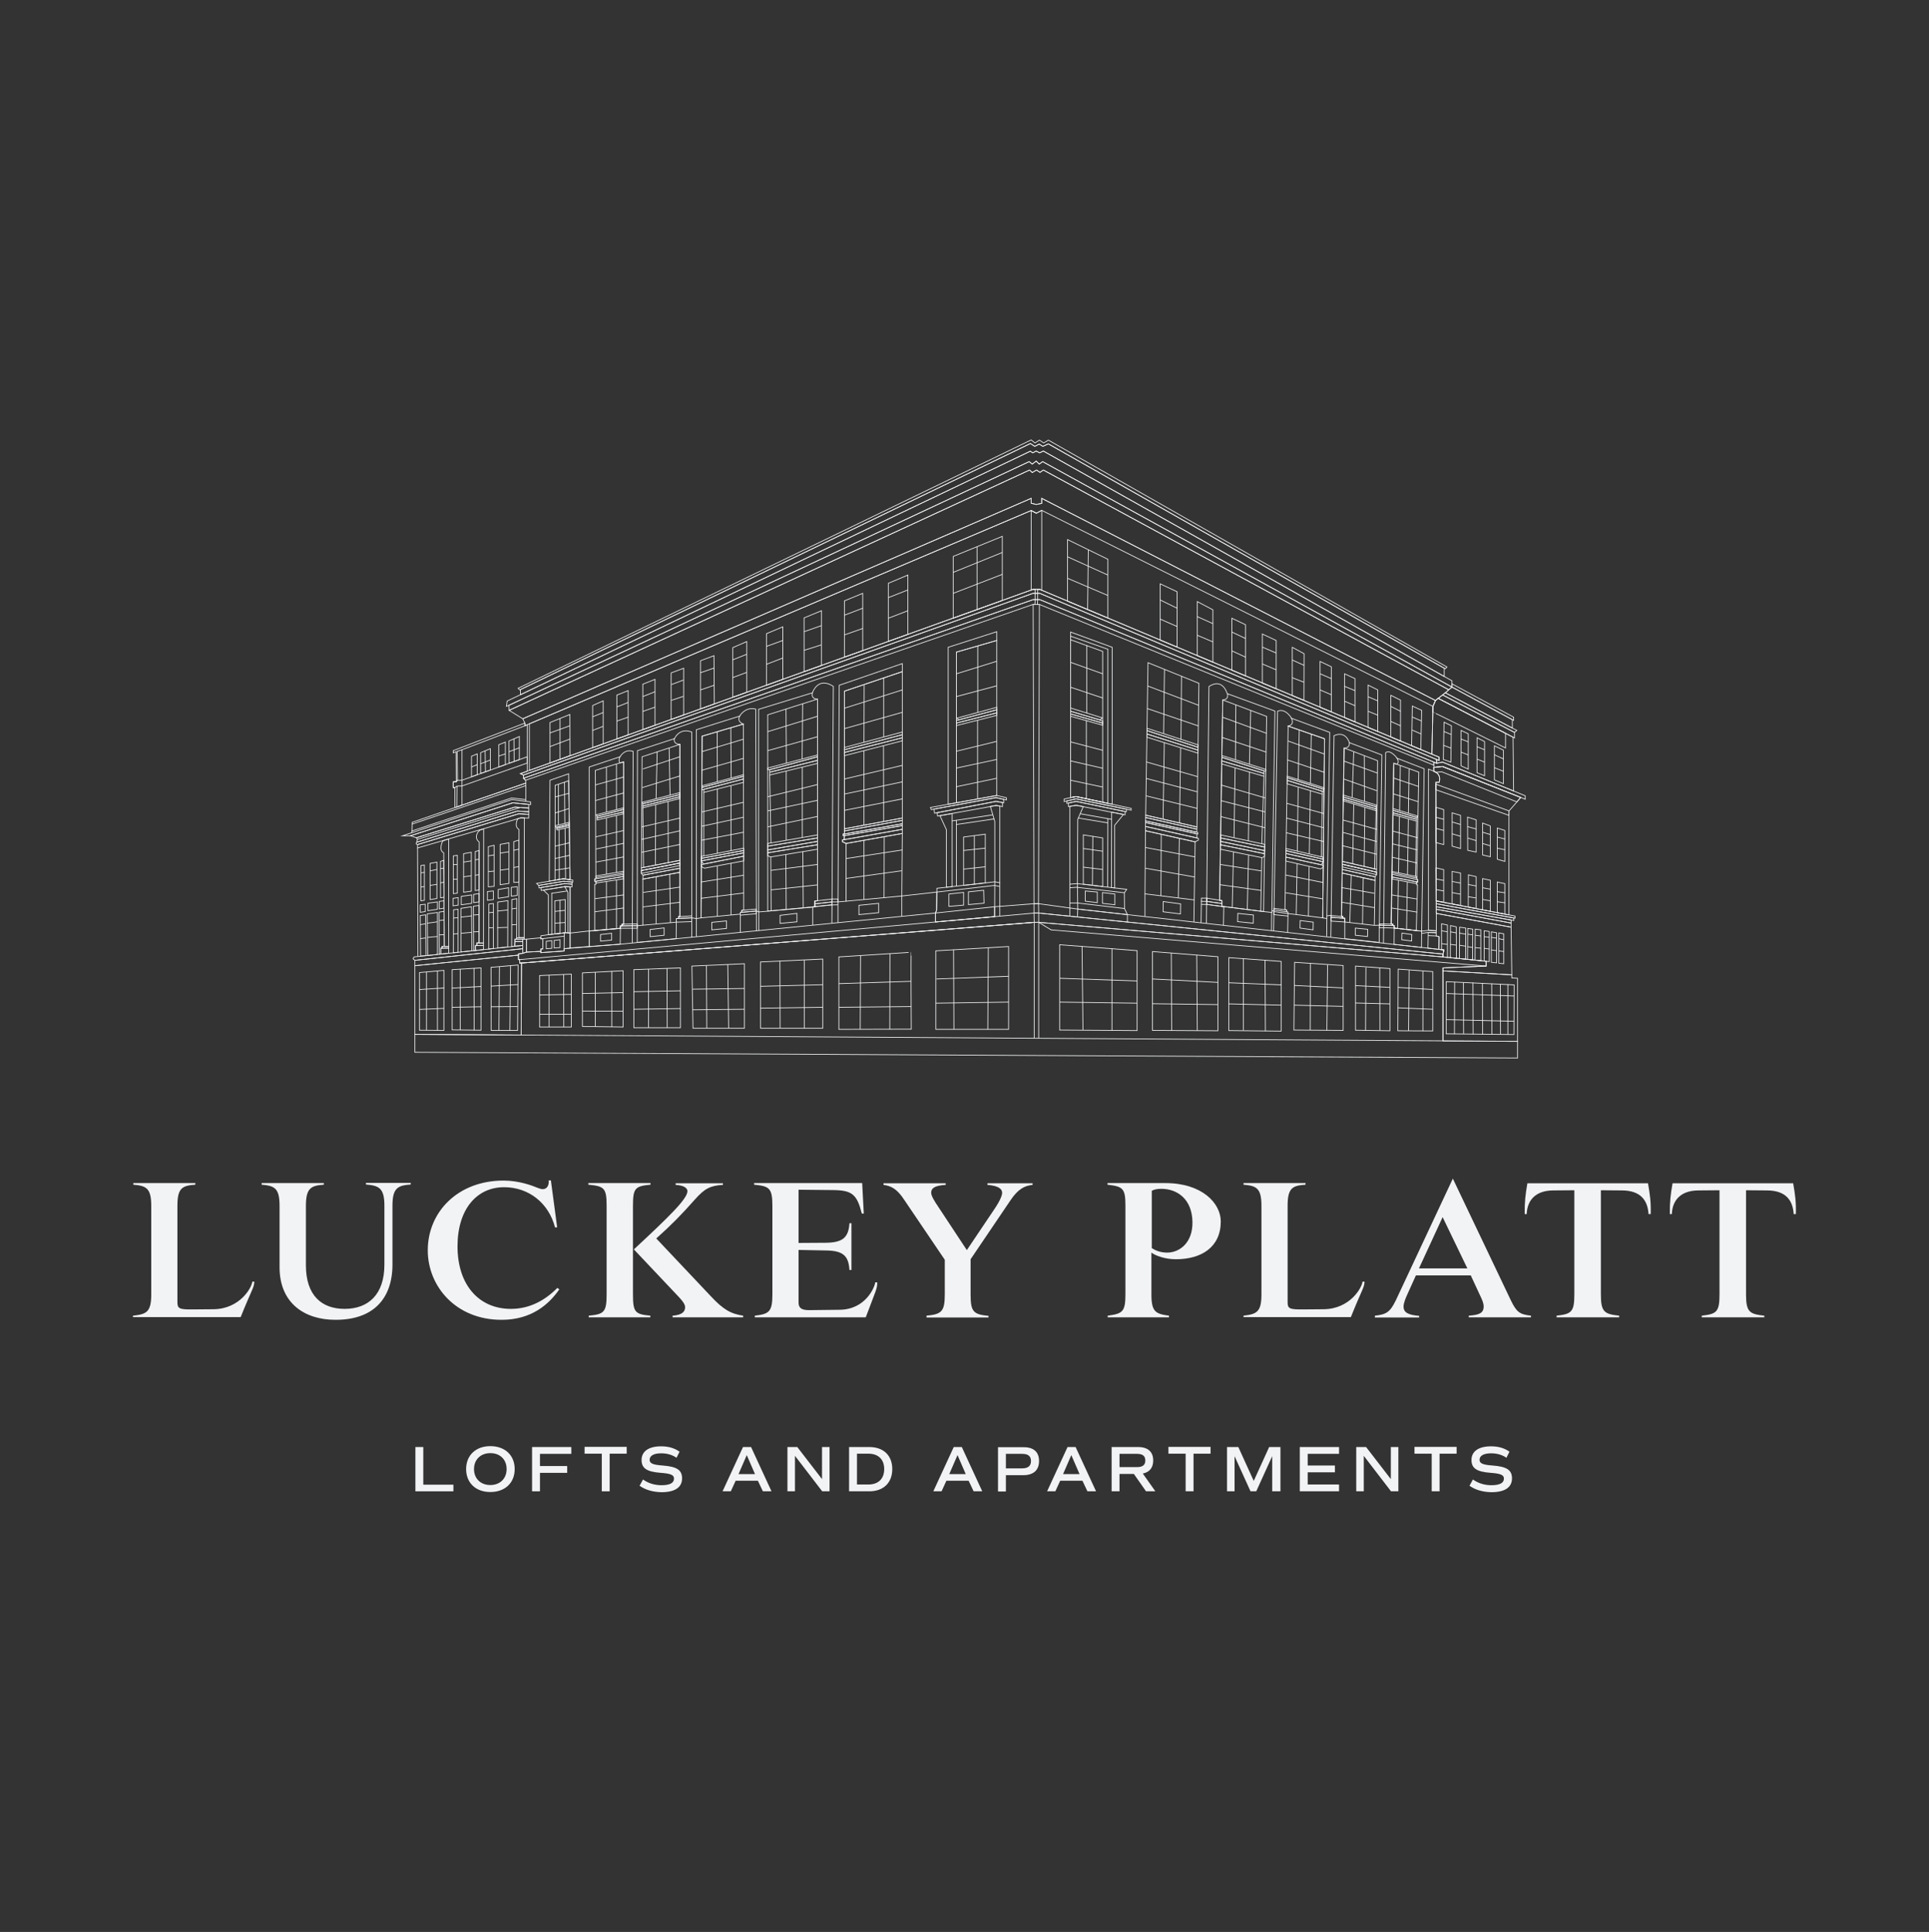 <?xml version="1.0" encoding="utf-8"?>
<!-- Generator: Adobe Illustrator 24.1.0, SVG Export Plug-In . SVG Version: 6.00 Build 0)  -->
<svg version="1.1" id="Layer_1" xmlns="http://www.w3.org/2000/svg" xmlns:xlink="http://www.w3.org/1999/xlink" x="0px" y="0px"
	 viewBox="0 0 1076.4 1078.1" style="enable-background:new 0 0 1076.4 1078.1;" xml:space="preserve">
<rect x="0" y="0" width="1076.4" height="1078.1" fill="#333333" stroke="none"/>
<style type="text/css">
	.st0{fill:none;stroke:#F2F3F5;stroke-width:0.4;stroke-miterlimit:10;}
	.st1{fill:#F2F3F5;}
</style>
<g>
	<g>
		<g>
			<polygon class="st0" points="283,391.2 574.9,251.8 576.3,252.7 578.2,251.7 580.1,252.7 582.2,251.7 810.2,379.9 810.2,383.4 
				581.8,257.6 579.9,259 578.2,257.3 576,259 574.3,257.6 282.6,394.2 			"/>
			<polygon class="st0" points="284,393.6 284.1,396.4 574.5,262.3 576,263.7 578.4,262.3 580.3,263.6 582.2,262.3 808.4,384.9 
				810.2,383.4 581.8,257.6 579.9,259 578.2,257.3 576,259 574.3,257.6 			"/>
			<polygon class="st0" points="284.1,396.4 291.7,401.1 575.4,278.1 575.4,280.8 578.2,281.5 581.3,280.9 581.3,278.1 801,390.9 
				805,387.8 806.5,386.6 808.4,384.9 582.2,262.3 580.3,263.6 578.4,262.3 576,263.7 574.5,262.3 			"/>
			<polyline class="st0" points="799.6,394.2 801,390.9 581.3,278.1 581.3,280.9 578.2,281.5 575.4,280.8 575.4,278.1 291.7,401.1 
				292.9,403.5 292.9,405 575.4,284.9 578.3,286.4 			"/>
			<polygon class="st0" points="289.1,384.1 575.4,245.5 577.5,247.2 580,245.6 582.4,247.2 585,245.6 807.4,372.2 806.5,373.2 
				585,247.7 581.9,249.1 579.9,247.8 577.4,249.1 575,247.5 290,385 			"/>
			<polyline class="st0" points="578.3,286.4 575.4,284.9 295.4,403.9 295.4,429.9 576.4,328.9 577.6,328.9 578.9,328.9 
				580.2,328.9 799,420.9 799.6,394.2 			"/>
			<polygon class="st0" points="290.4,384.8 290.4,387.7 574.9,251.8 576.3,252.7 578.2,251.7 580.1,252.7 582.2,251.7 805.9,377.5 
				805.9,372.9 585,247.7 581.9,249.1 579.9,247.8 577.4,249.1 575,247.5 			"/>
			<g>
				<polygon class="st0" points="306.9,403.2 318,398.7 318.1,421.6 306.9,425.8 				"/>
				<line class="st0" x1="306.9" y1="409" x2="318" y2="405"/>
				<line class="st0" x1="306.9" y1="416.6" x2="318.1" y2="412.4"/>
				<line class="st0" x1="312.5" y1="400.9" x2="312.5" y2="423.7"/>
			</g>
			<g>
				<polygon class="st0" points="330.7,393.7 336.6,391.1 336.6,415.1 330.7,417.2 				"/>
				<line class="st0" x1="330.7" y1="400" x2="336.6" y2="397.6"/>
				<line class="st0" x1="330.7" y1="407.6" x2="336.6" y2="405.3"/>
			</g>
			<g>
				<polygon class="st0" points="344.2,387.9 350.5,385.4 350.5,410.1 344.2,412.4 				"/>
				<line class="st0" x1="344.2" y1="394.5" x2="350.5" y2="392"/>
				<line class="st0" x1="344.2" y1="402.4" x2="350.5" y2="400.2"/>
			</g>
			<g>
				<polygon class="st0" points="358.7,381.8 365.5,379.1 365.5,404.7 358.7,407.2 				"/>
				<line class="st0" x1="358.7" y1="388.7" x2="365.5" y2="386"/>
				<line class="st0" x1="358.7" y1="397" x2="365.5" y2="394.6"/>
			</g>
			<g>
				<polygon class="st0" points="374.5,375.5 381.5,372.9 381.5,399 374.5,401.5 				"/>
				<line class="st0" x1="374.7" y1="382" x2="381.3" y2="379.5"/>
				<line class="st0" x1="374.7" y1="390.8" x2="381.3" y2="388.6"/>
			</g>
			<g>
				<polygon class="st0" points="390.9,368.7 398.4,365.9 398.6,392.8 390.9,395.6 				"/>
				<line class="st0" x1="390.9" y1="375.4" x2="398.4" y2="372.8"/>
				<line class="st0" x1="390.9" y1="385" x2="398.5" y2="382.4"/>
			</g>
			<g>
				<polygon class="st0" points="408.9,361.4 416.7,358 416.7,386.3 408.9,389.1 				"/>
				<line class="st0" x1="408.9" y1="368.2" x2="416.7" y2="365.1"/>
				<line class="st0" x1="408.9" y1="378.1" x2="416.7" y2="375.2"/>
			</g>
			<g>
				<polygon class="st0" points="427.7,353.6 436.8,349.8 436.8,379.1 427.7,382.4 				"/>
				<line class="st0" x1="427.7" y1="360.7" x2="436.8" y2="357.4"/>
				<line class="st0" x1="427.7" y1="370.7" x2="436.8" y2="367.2"/>
			</g>
			<g>
				<polygon class="st0" points="448.7,344.8 458.4,340.8 458.4,371.4 448.7,374.8 				"/>
				<line class="st0" x1="448.7" y1="352.5" x2="458.4" y2="349.1"/>
				<line class="st0" x1="448.7" y1="362.9" x2="458.2" y2="359.9"/>
			</g>
			<g>
				<polygon class="st0" points="471.2,335.3 481.4,331.1 481.4,363.1 471.2,366.7 				"/>
				<line class="st0" x1="471.2" y1="343.3" x2="481.4" y2="339.4"/>
				<line class="st0" x1="471.2" y1="354.3" x2="481.4" y2="350.7"/>
			</g>
			<g>
				<polygon class="st0" points="495.7,325.5 506.6,320.9 506.6,354 495.7,357.9 				"/>
				<line class="st0" x1="495.7" y1="333.5" x2="506.6" y2="329.2"/>
				<line class="st0" x1="495.7" y1="345" x2="506.6" y2="340.8"/>
			</g>
			<g>
				<polygon class="st0" points="531.9,310.5 559.3,299.3 559.3,335.1 531.9,345 				"/>
				<line class="st0" x1="531.9" y1="319.4" x2="559.3" y2="308.3"/>
				<line class="st0" x1="531.9" y1="331.1" x2="559.3" y2="320.5"/>
				<line class="st0" x1="545.2" y1="305" x2="545.2" y2="340.2"/>
			</g>
			<g>
				<polygon class="st0" points="595.7,301.1 618.2,312.1 618.2,344.9 595.7,335.5 				"/>
				<line class="st0" x1="595.7" y1="310.7" x2="618.2" y2="320.9"/>
				<line class="st0" x1="595.7" y1="322.7" x2="618.2" y2="332.3"/>
				<line class="st0" x1="607.3" y1="306.8" x2="606.9" y2="340.2"/>
			</g>
			<g>
				<polygon class="st0" points="647.4,325.8 656.8,330.2 656.8,361.1 647.4,357.2 				"/>
				<line class="st0" x1="647.4" y1="345.5" x2="656.8" y2="349.6"/>
				<line class="st0" x1="647.4" y1="334.8" x2="656.8" y2="339.4"/>
			</g>
			<g>
				<polygon class="st0" points="668.1,335.7 676.8,340.3 676.8,369.5 668.1,365.9 				"/>
				<line class="st0" x1="668.1" y1="354.5" x2="676.8" y2="358.2"/>
				<line class="st0" x1="668.1" y1="344.1" x2="676.8" y2="348"/>
			</g>
			<g>
				<polygon class="st0" points="687.4,345 695,348.6 695,377.2 687.4,374 				"/>
				<line class="st0" x1="687.4" y1="363.2" x2="695" y2="366.7"/>
				<line class="st0" x1="687.4" y1="352.7" x2="695" y2="356.3"/>
			</g>
			<g>
				<polygon class="st0" points="704.4,353.8 712.1,357.4 712.1,384.4 704.4,381.2 				"/>
				<line class="st0" x1="704.4" y1="361.1" x2="712.1" y2="364.4"/>
				<line class="st0" x1="704.4" y1="370.5" x2="712.1" y2="373.8"/>
			</g>
			<g>
				<polygon class="st0" points="721.1,361.2 727.7,364.8 727.6,390.8 721.1,388.2 				"/>
				<line class="st0" x1="721.1" y1="368.3" x2="727.7" y2="371.3"/>
				<line class="st0" x1="721.1" y1="378.2" x2="727.6" y2="380.7"/>
			</g>
			<g>
				<polygon class="st0" points="736.6,369.1 742.9,372.1 742.9,397.3 736.6,394.7 				"/>
				<line class="st0" x1="736.6" y1="376" x2="742.9" y2="378.7"/>
				<line class="st0" x1="736.6" y1="385" x2="742.9" y2="387.7"/>
			</g>
			<g>
				<polygon class="st0" points="750.3,376 756.1,378.7 756.1,402.9 750.3,400.5 				"/>
				<line class="st0" x1="750.3" y1="383" x2="756.1" y2="385.4"/>
				<line class="st0" x1="750.3" y1="391.3" x2="756.1" y2="393.8"/>
			</g>
			<g>
				<polygon class="st0" points="763.4,382.3 768.8,385 768.8,408.2 763.4,406 				"/>
				<line class="st0" x1="763.4" y1="388.8" x2="768.8" y2="391.1"/>
				<line class="st0" x1="763.4" y1="396.9" x2="768.8" y2="399.1"/>
			</g>
			<g>
				<polygon class="st0" points="776.1,388 781.5,390.7 781.5,413.6 776.1,411.3 				"/>
				<line class="st0" x1="776.1" y1="394.2" x2="781.5" y2="396.9"/>
				<line class="st0" x1="776.1" y1="402.6" x2="781.5" y2="405"/>
			</g>
			<g>
				<polygon class="st0" points="788.1,394 793.3,396.4 792.8,418.3 787.7,416.2 				"/>
				<line class="st0" x1="788" y1="400.1" x2="793.1" y2="402.3"/>
				<line class="st0" x1="788" y1="407.4" x2="793" y2="409.6"/>
			</g>
			<polygon class="st0" points="290.4,431.7 576.4,328.9 580.2,328.9 803,422.5 803,424.4 580.2,331.1 576.4,331.1 292.1,432.5 			
				"/>
			<polygon class="st0" points="292.1,432.5 292.1,434.3 576.5,334.6 580.2,334.6 801.6,425.9 801.6,423.8 580.2,331.1 576.4,331.1 
							"/>
			<polygon class="st0" points="292.1,434.3 293.3,435.4 576.4,337.3 580,337.3 800.1,427 800.1,425.3 580.2,334.6 576.5,334.6 			
				"/>
			<polygon class="st0" points="292.9,403.5 292.9,405 294.2,404.4 294.2,430.4 290.4,431.7 292.1,432.5 292.1,434.3 293.3,435.4 
				293.4,437 253.8,450.7 253.8,439.5 252.9,439.5 252.9,436.3 254.6,436.2 254.5,419.5 252.9,420.1 252.9,418.9 			"/>
			<polygon class="st0" points="252.9,436.3 254.6,436.2 255.3,435.4 257.8,435.4 294.2,422.3 294.2,425.8 257.8,438.6 255,438.7 
				253.8,439.5 252.9,439.5 			"/>
			<polyline class="st0" points="255,438.7 254.9,450.3 257.8,449.3 257.8,418.4 255.1,419.3 255.3,435.4 254.6,436.2 252.9,436.3 
				252.9,439.5 253.8,439.5 			"/>
			<line class="st0" x1="257.8" y1="418.4" x2="292.9" y2="405"/>
			<polygon class="st0" points="263.1,422 266.3,420.7 266.3,432.3 263.1,433.5 			"/>
			<polygon class="st0" points="268.2,420 273.6,417.8 273.6,429.7 268.2,431.6 			"/>
			<polygon class="st0" points="278.3,415.6 282,414.1 282,426.7 278.3,428 			"/>
			<polygon class="st0" points="284,413.5 289.8,411 289.8,423.9 284.1,425.9 			"/>
			<line class="st0" x1="263.1" y1="428" x2="266.3" y2="426.7"/>
			<line class="st0" x1="268.2" y1="426.2" x2="273.6" y2="424.1"/>
			<line class="st0" x1="278.3" y1="421.9" x2="282" y2="420.7"/>
			<line class="st0" x1="284" y1="419.5" x2="289.8" y2="417.3"/>
			<line class="st0" x1="286.8" y1="412.3" x2="286.9" y2="424.9"/>
			<line class="st0" x1="270.7" y1="419" x2="270.9" y2="430.7"/>
			<polygon class="st0" points="230,458.9 293.4,437 293.4,446.2 285.5,445.3 229.9,463.7 			"/>
			<line class="st0" x1="229.9" y1="459.9" x2="293.4" y2="438.4"/>
			<polygon class="st0" points="224.6,466.4 229,466.4 286.1,448 296.1,449 296.1,447.5 285.6,446.2 			"/>
			<polygon class="st0" points="229.9,466.1 229,466.4 232.4,467.5 287.3,450.4 295,450.9 295,448.9 286.1,448 			"/>
			<polyline class="st0" points="232.5,470 288.7,452.6 295,453 295,450.9 287.3,450.4 232.4,467.5 232.9,468.4 			"/>
			<line class="st0" x1="232.9" y1="468.4" x2="290.3" y2="450.6"/>
			<polygon class="st0" points="232.5,470 232.2,470.9 233,471.3 289.5,454.1 295,454.5 295,453 288.7,452.6 			"/>
			<polygon class="st0" points="233,473.2 290.6,456.4 295,456.5 295,454.5 289.5,454.1 233,471.3 			"/>
			<path class="st0" d="M246.8,469.8c0,0-2.1,4.8,0.8,6.1l0.3,52.3h2.5l0-60l-2.9,0.9L246.8,469.8z"/>
			<path class="st0" d="M266.8,464.2c0,0-2.5,3.3,0.6,5.7l-0.1,56.4h2.5l0.1-63.7l-2,0.6L266.8,464.2z"/>
			<path class="st0" d="M288.9,456.9c0,0-2.3,4.2,0.7,6l0,60.3h2.9l0.1-66.8l-2,0L288.9,456.9z"/>
			<polygon class="st0" points="292.5,524.1 291.7,524.1 288.3,524.1 288.3,523.3 292.5,523.3 			"/>
			<polygon class="st0" points="231,534 291.7,527.6 291.7,529.4 231.5,535.9 230.5,535.1 			"/>
			<polygon class="st0" points="231.5,535.9 231.5,538.9 289.3,533 289.3,532.3 291.7,532 291.7,529.4 			"/>
			<polygon class="st0" points="291.7,524.1 291.7,532 293.8,531.3 293.8,524.1 			"/>
			<polygon class="st0" points="246,529.1 246,532.4 250.4,531.9 250.4,529.1 			"/>
			<polygon class="st0" points="250.4,528.1 250.4,529.1 246.7,529.1 246.7,528.1 			"/>
			<polygon class="st0" points="265.3,527.6 269.8,527.6 269.8,529.9 265.3,530.4 			"/>
			<polygon class="st0" points="287.3,525.4 291.7,525.4 291.7,527.6 287.2,528 			"/>
			<polygon class="st0" points="266.1,526.2 269.8,526.2 269.8,527.6 266.1,527.6 			"/>
			<polygon class="st0" points="288.3,524.1 287.3,524.1 287.3,525.4 291.7,525.4 291.7,524.1 			"/>
			<polygon class="st0" points="234.9,483 236.8,482.7 236.8,502.4 234.9,502.7 			"/>
			<polygon class="st0" points="240,481.8 243.8,481.1 243.8,501.4 240,502 			"/>
			<polygon class="st0" points="245.8,480.7 247.6,480.1 247.8,500.7 245.8,501 			"/>
			<polygon class="st0" points="253,477.6 255.2,477.3 255.2,498.4 253,498.7 			"/>
			<polygon class="st0" points="258.7,476.4 263,475.6 263,497.3 258.7,497.9 			"/>
			<polygon class="st0" points="265.2,475.2 267.3,474.6 267.3,496.7 265.2,496.9 			"/>
			<polygon class="st0" points="272.5,472.5 275.7,471.7 275.7,494.6 272.5,494.9 			"/>
			<polygon class="st0" points="279.1,471.2 284,470.3 284,493 279.1,493.7 			"/>
			<polygon class="st0" points="286.7,469.7 289.5,468.8 289.5,492.3 286.7,492.4 			"/>
			<g>
				<polygon class="st0" points="234.5,504.9 237.3,504.6 237.3,508.7 234.5,509.1 				"/>
				<polygon class="st0" points="238.8,504 244.1,503.3 244.1,507.4 238.8,508.2 				"/>
				<polygon class="st0" points="245.1,503 247.7,502.7 247.7,506.8 245.1,507.2 				"/>
			</g>
			<g>
				<polygon class="st0" points="252.8,501.3 255.7,500.9 255.7,505.1 252.8,505.5 				"/>
				<polygon class="st0" points="257.4,500.2 263.2,499.4 263.2,504.1 257.4,504.9 				"/>
				<polygon class="st0" points="264.3,499.1 267.3,498.7 267.3,503.3 264.3,503.7 				"/>
			</g>
			<g>
				<polygon class="st0" points="272,497.5 275.3,497.2 275.3,502 272,502.4 				"/>
				<polygon class="st0" points="278,496.4 283.8,495.4 283.8,500.4 278,501.3 				"/>
				<polygon class="st0" points="285.3,495.2 288.6,494.8 288.6,499.7 285.3,500.1 				"/>
			</g>
			<line class="st0" x1="234.9" y1="487.1" x2="236.9" y2="486.8"/>
			<line class="st0" x1="234.9" y1="495" x2="236.8" y2="494.7"/>
			<line class="st0" x1="240" y1="486" x2="243.8" y2="485.2"/>
			<line class="st0" x1="240" y1="494.1" x2="243.8" y2="493.5"/>
			<line class="st0" x1="245.8" y1="484.7" x2="247.6" y2="484.5"/>
			<line class="st0" x1="245.8" y1="492.7" x2="247.7" y2="492.3"/>
			<line class="st0" x1="253" y1="482.5" x2="255.2" y2="482.4"/>
			<line class="st0" x1="253" y1="490.7" x2="255.2" y2="490.6"/>
			<line class="st0" x1="258.7" y1="481.1" x2="263" y2="480.4"/>
			<line class="st0" x1="258.7" y1="489.3" x2="263" y2="488.7"/>
			<line class="st0" x1="265.2" y1="479.8" x2="267.3" y2="479.5"/>
			<line class="st0" x1="265.2" y1="488.4" x2="267.4" y2="488.1"/>
			<line class="st0" x1="272.5" y1="477.6" x2="275.7" y2="477.1"/>
			<line class="st0" x1="272.5" y1="486.4" x2="275.7" y2="486.1"/>
			<line class="st0" x1="279.1" y1="476.1" x2="284" y2="475.3"/>
			<line class="st0" x1="279.1" y1="485.6" x2="284" y2="484.9"/>
			<line class="st0" x1="286.7" y1="474.5" x2="289.5" y2="473.9"/>
			<line class="st0" x1="286.7" y1="484.1" x2="289.5" y2="483.6"/>
			<polygon class="st0" points="291,537.4 290.8,577.6 231.5,577.2 231.5,538.9 289.3,533 289.3,535.5 290,535.5 290,537.4 			"/>
			<polygon class="st0" points="234.1,542.7 247.7,541.5 247.7,575 234.1,574.9 			"/>
			<polygon class="st0" points="252.3,541.1 268.4,540.1 268.4,574.9 252.3,574.7 			"/>
			<polygon class="st0" points="274,539.8 289.1,538.5 288.8,575 274.1,575 			"/>
			<polygon class="st0" points="234.5,510.9 237.5,510.5 237.7,533.3 234.7,533.5 			"/>
			<polygon class="st0" points="238.4,510 244.1,509.2 244.1,532.6 238.7,533.2 			"/>
			<polygon class="st0" points="245,509 247.8,508.6 247.9,528.1 246.7,528.1 246.7,529.1 246,529.1 246,532.4 245.1,532.5 			"/>
			<line class="st0" x1="234.5" y1="516" x2="237.5" y2="515.5"/>
			<line class="st0" x1="234.5" y1="523.8" x2="237.6" y2="523.4"/>
			<line class="st0" x1="238.4" y1="515.2" x2="244.1" y2="514.4"/>
			<line class="st0" x1="238.5" y1="523.1" x2="244.1" y2="522.6"/>
			<line class="st0" x1="245.2" y1="513.7" x2="247.8" y2="513.4"/>
			<line class="st0" x1="245.1" y1="521.7" x2="247.7" y2="521.6"/>
			<line class="st0" x1="234.1" y1="552.2" x2="247.9" y2="551.3"/>
			<line class="st0" x1="234.1" y1="563.3" x2="247.7" y2="562.7"/>
			<line class="st0" x1="252.2" y1="551.4" x2="268.3" y2="550.5"/>
			<line class="st0" x1="252.3" y1="562.1" x2="268.6" y2="561.8"/>
			<line class="st0" x1="274" y1="550.3" x2="289.1" y2="549.4"/>
			<line class="st0" x1="274.2" y1="561.8" x2="289" y2="561.7"/>
			<g>
				<polygon class="st0" points="253.1,507.7 255.6,507.4 255.6,531.4 253,531.7 				"/>
				<polygon class="st0" points="257.2,506.9 263.1,506 263.3,530.6 257.2,531.2 				"/>
				<polygon class="st0" points="264.2,505.7 267.3,505.3 267.3,526.2 266.1,526.2 266.1,527.6 265.3,527.6 265.3,530.4 
					264.3,530.5 				"/>
				<line class="st0" x1="253.1" y1="512.3" x2="255.6" y2="512.1"/>
				<line class="st0" x1="253" y1="521.2" x2="255.6" y2="521"/>
				<line class="st0" x1="257.2" y1="511.8" x2="263.3" y2="511.1"/>
				<line class="st0" x1="257.4" y1="520.8" x2="263.1" y2="520.3"/>
				<line class="st0" x1="264.4" y1="510.6" x2="267.2" y2="510.4"/>
				<line class="st0" x1="264.3" y1="520" x2="267.3" y2="519.9"/>
			</g>
			<g>
				<polygon class="st0" points="272.8,504.5 275.3,504.2 275.3,529.3 272.7,529.6 				"/>
				<polygon class="st0" points="277.7,503.4 283.4,502.6 283.3,528.4 277.7,529 				"/>
				<line class="st0" x1="272.8" y1="509.3" x2="275.3" y2="509.1"/>
				<line class="st0" x1="272.6" y1="517.7" x2="275.1" y2="517.7"/>
				<line class="st0" x1="277.7" y1="508.4" x2="283.3" y2="507.8"/>
				<line class="st0" x1="277.5" y1="517.7" x2="283.2" y2="517.5"/>
				<path class="st0" d="M289.1,506.7"/>
				<path class="st0" d="M286.2,507"/>
				<path class="st0" d="M289.1,515.7"/>
				<path class="st0" d="M286.2,515.9"/>
			</g>
			<polygon class="st0" points="285.6,502 288.4,501.5 288.3,523.3 288.3,524.1 287.3,524.1 287.3,525.4 287.2,528 285.5,528.2 			
				"/>
			<line class="st0" x1="285.6" y1="507.2" x2="288.3" y2="506.8"/>
			<line class="st0" x1="285.5" y1="516.1" x2="288.3" y2="515.9"/>
			<polygon class="st0" points="581.3,284.8 581.3,329.4 580.2,328.9 579,328.9 579,331.1 579,334.6 578.9,337.3 580,337.3 
				579.5,504.3 578.3,504.3 577,504.3 576.5,337.3 577.5,337.3 577.6,334.6 577.6,331.1 577.6,328.9 576.4,328.9 575.4,329.3 
				575.4,284.9 578.3,286.4 			"/>
			<polygon class="st0" points="291,537.4 576.9,514.7 579.6,514.7 805.2,534 805.2,532.4 579.4,509.5 577.3,509.5 290,535.5 
				290,537.4 			"/>
			<polyline class="st0" points="601.4,507.3 629.1,510.4 805.7,530.1 805.2,532.4 579.4,509.5 577,509.5 577.1,514.7 291,537.4 
				290,537.4 290,535.5 289.3,535.5 289.3,532.3 291.7,532 293.8,531.3 301.8,530.9 301.8,531.6 314.8,530.7 314.8,529.4 
				346.1,526.9 377.7,523.8 522,509.5 522,514.5 555,511.5 555,506 577,504.3 579.5,504.3 			"/>
			<polygon class="st0" points="301.1,544.4 318.8,543.6 318.8,573.1 301.1,573.1 			"/>
			<polygon class="st0" points="325,542.9 347.7,541.7 347.7,573.1 325,572.8 			"/>
			<polygon class="st0" points="353.7,541.1 379.7,540.1 379.7,573.5 353.7,573.5 			"/>
			<polygon class="st0" points="386.1,539.1 415.4,537.8 415.4,573.8 386.7,573.8 			"/>
			<polygon class="st0" points="424.4,536.8 459.1,535.2 459.1,573.8 424.4,573.8 			"/>
			<path class="st0" d="M468.1,534c0,0,40.7-2.6,40.4-2.6s0,42.9,0,42.9l-40.4,0.1V534z"/>
			<polygon class="st0" points="522.2,530.6 562.8,528.2 562.8,574.4 522.2,574.4 			"/>
			<line class="st0" x1="306.4" y1="544.2" x2="306.4" y2="573.1"/>
			<line class="st0" x1="314.5" y1="543.8" x2="314.6" y2="573.1"/>
			<line class="st0" x1="301.1" y1="555.2" x2="318.8" y2="554.9"/>
			<line class="st0" x1="301.1" y1="566" x2="318.8" y2="566"/>
			<line class="st0" x1="332.2" y1="542.5" x2="332.2" y2="572.8"/>
			<line class="st0" x1="341.4" y1="542" x2="341.4" y2="573.1"/>
			<line class="st0" x1="325" y1="554.4" x2="347.7" y2="553.9"/>
			<line class="st0" x1="325" y1="564.2" x2="347.7" y2="564.3"/>
			<line class="st0" x1="361.9" y1="540.8" x2="361.9" y2="573.5"/>
			<line class="st0" x1="372.2" y1="540.4" x2="372.3" y2="573.5"/>
			<line class="st0" x1="353.7" y1="553.4" x2="379.7" y2="552.9"/>
			<line class="st0" x1="353.7" y1="563.2" x2="379.7" y2="562.8"/>
			<line class="st0" x1="394.2" y1="538.8" x2="394.4" y2="573.8"/>
			<line class="st0" x1="406.1" y1="538.2" x2="406.6" y2="573.8"/>
			<line class="st0" x1="386.4" y1="552" x2="415.4" y2="551.6"/>
			<line class="st0" x1="386.6" y1="563.5" x2="415.4" y2="563.2"/>
			<line class="st0" x1="435.2" y1="536.3" x2="435.3" y2="573.8"/>
			<line class="st0" x1="448.8" y1="535.7" x2="448.8" y2="574"/>
			<line class="st0" x1="424.4" y1="550.4" x2="459.1" y2="549.5"/>
			<line class="st0" x1="424.4" y1="562.6" x2="459.1" y2="562.1"/>
			<line class="st0" x1="480.2" y1="533.2" x2="480" y2="574.3"/>
			<line class="st0" x1="496.6" y1="532.2" x2="496.5" y2="574.4"/>
			<line class="st0" x1="468.1" y1="548.9" x2="508.4" y2="547.6"/>
			<line class="st0" x1="468.1" y1="562.1" x2="508.5" y2="561.7"/>
			<line class="st0" x1="532.1" y1="530" x2="532.3" y2="574.4"/>
			<line class="st0" x1="551.5" y1="528.9" x2="551.2" y2="574.4"/>
			<line class="st0" x1="522.5" y1="546.3" x2="562.8" y2="544.8"/>
			<line class="st0" x1="522.2" y1="559.8" x2="562.8" y2="559.2"/>
			<line class="st0" x1="533.7" y1="419.2" x2="556.2" y2="413.7"/>
			<line class="st0" x1="533.7" y1="428.6" x2="556.2" y2="423.8"/>
			<line class="st0" x1="579.6" y1="509.5" x2="579.6" y2="514.7"/>
			<g>
				<polygon class="st0" points="309.8,438.2 317.3,435.7 318.1,490.9 314.3,490.4 309.7,491.2 				"/>
				<polygon class="st0" points="299.4,493 309.7,491.2 314.3,490.4 318.1,490.9 319.6,491.1 319.6,492.3 314.5,491.8 300.6,494.1 
									"/>
				<polygon class="st0" points="300.6,494.1 300.8,495.5 315,493.1 319.2,493.4 319.2,492.2 314.5,491.8 				"/>
				<polygon class="st0" points="301.8,495.3 302,496.9 315.1,494.8 319.2,494.9 319.2,493.4 315,493.1 				"/>
				<line class="st0" x1="315" y1="436.5" x2="315.2" y2="459.5"/>
				<line class="st0" x1="315.3" y1="462.3" x2="315.6" y2="490.6"/>
				<line class="st0" x1="309.9" y1="444.7" x2="317.4" y2="442.7"/>
				<line class="st0" x1="309.7" y1="453.7" x2="317.5" y2="451.2"/>
				<line class="st0" x1="309.7" y1="472.2" x2="317.8" y2="470.3"/>
				<line class="st0" x1="309.6" y1="479.1" x2="317.9" y2="477.3"/>
				<line class="st0" x1="309.6" y1="485.6" x2="318" y2="484.3"/>
				<polygon class="st0" points="309.8,460.8 317.6,458.9 317.6,459.8 310.6,461.6 309.8,461.3 				"/>
				<polygon class="st0" points="310.6,461.6 310.6,462.3 317.6,460.7 317.6,459.8 				"/>
				<polygon class="st0" points="310.6,462.3 310.9,463.2 317.6,461.6 317.6,460.7 				"/>
				<line class="st0" x1="311.6" y1="437.6" x2="311.6" y2="460.3"/>
				<line class="st0" x1="312" y1="462.9" x2="312.1" y2="490.8"/>
				<polygon class="st0" points="332.2,429.9 348,425.1 348,515.7 347.1,515.7 347.1,516.7 346.2,516.7 346.2,518 331.9,519.3 
					331.9,493.5 332.5,493.5 332.5,491.8 331.9,491.8 331.9,490.5 332.5,490.4 332.5,488.9 				"/>
				<polygon class="st0" points="332.6,454.7 348,450.8 348,451.7 333.2,455.5 				"/>
				<polygon class="st0" points="333.2,455.5 333.2,456.5 348,453.1 348,451.7 				"/>
				<polygon class="st0" points="333.2,456.5 333.2,457.6 348,454.1 348,453.1 				"/>
				<line class="st0" x1="338.4" y1="428.1" x2="338.4" y2="453.2"/>
				<line class="st0" x1="344" y1="426.4" x2="344" y2="451.8"/>
				<polygon class="st0" points="332.5,488.8 348,486.2 348,487.2 332.5,489.7 				"/>
				<polygon class="st0" points="332.5,490.4 348,488 348,489.1 333.4,491.6 332.5,491.8 331.9,491.8 331.9,490.5 				"/>
				<polygon class="st0" points="332.5,491.8 332.5,492.8 348,490.4 348,489.1 				"/>
				<line class="st0" x1="338.4" y1="456.5" x2="338.4" y2="487.8"/>
				<line class="st0" x1="344" y1="455.1" x2="344" y2="487.1"/>
				<line class="st0" x1="332.3" y1="438" x2="348" y2="433.6"/>
				<line class="st0" x1="332.3" y1="446.7" x2="348" y2="442.5"/>
				<line class="st0" x1="332.5" y1="473.8" x2="348" y2="470.6"/>
				<line class="st0" x1="332.4" y1="481.1" x2="348" y2="478.2"/>
				<line class="st0" x1="332.4" y1="467" x2="347.8" y2="463.5"/>
				<polygon class="st0" points="306.5,491.7 306.9,435.4 317.3,431.8 318.1,490.9 314.3,490.4 				"/>
				<line class="st0" x1="332" y1="501.5" x2="348" y2="499.4"/>
				<line class="st0" x1="331.9" y1="508.8" x2="348" y2="506.7"/>
				<line class="st0" x1="338.4" y1="491.9" x2="338.4" y2="518.6"/>
				<line class="st0" x1="344" y1="491.2" x2="344" y2="518.2"/>
				<path class="st0" d="M332.2,519.3l-3.4,0.3V428l17.2-5.7c0,0-1.3,2,0,3.5l2-0.6v3.5v87.1l-0.9,0v0.9h-0.9v1.4L332.2,519.3z"/>
				<polygon class="st0" points="328.8,519.5 328.8,528.2 346.1,526.9 346.2,518 				"/>
				<polygon class="st0" points="328.8,519.5 318.1,520.7 318.1,529 328.8,528.2 				"/>
				<polygon class="st0" points="293.8,524.1 301.8,523.3 301.8,523.9 302.9,523.8 302.9,529.5 301.8,529.6 301.8,530.9 
					293.8,531.3 				"/>
				<polygon class="st0" points="303.2,496.7 306,499.4 306,521.6 313.9,520.7 315.4,520.5 318.1,520.7 318.1,494.9 315.1,494.8 
									"/>
				<polygon class="st0" points="309.6,521.2 309.6,502.7 315.4,502 315.4,520.5 313.9,520.7 				"/>
				<line class="st0" x1="312.5" y1="502.4" x2="312.5" y2="520.9"/>
				<line class="st0" x1="309.6" y1="508.6" x2="315.4" y2="508"/>
				<line class="st0" x1="309.6" y1="515.2" x2="315.4" y2="514.8"/>
				<polygon class="st0" points="301.8,523.3 301.8,522.2 306,521.6 315.4,520.5 318.1,520.7 318.1,529.1 314.8,529.4 314.8,530.7 
					301.8,531.6 301.8,529.6 302.9,529.5 302.9,523.8 301.8,523.9 				"/>
				<polygon class="st0" points="304.8,525.3 307.9,524.9 307.9,529.2 304.8,529.4 				"/>
				<polygon class="st0" points="309.2,524.8 312.5,524.4 312.5,528.8 309.2,529 				"/>
				<polygon class="st0" points="348,515.7 352.9,515.6 355.6,515.6 355.6,516.6 352.8,516.6 347.1,516.7 347.1,515.7 				"/>
				<polygon class="st0" points="358.7,516.3 358.7,490.6 379.4,486.8 379.4,511.5 378.7,511.5 378.7,512.5 377.4,512.6 
					377.4,514.6 				"/>
				<line class="st0" x1="366.1" y1="489.2" x2="366.1" y2="515.6"/>
				<line class="st0" x1="373.7" y1="487.9" x2="374.1" y2="514.9"/>
				<line class="st0" x1="358.9" y1="498" x2="379.7" y2="495"/>
				<line class="st0" x1="358.7" y1="506.1" x2="379.4" y2="503.5"/>
				<polygon class="st0" points="335.1,525.2 335.1,521.5 341.3,520.8 341.3,524.6 				"/>
				<polygon class="st0" points="362.8,518.7 370.6,517.8 370.6,521.9 362.8,522.7 				"/>
				<polygon class="st0" points="357.9,484.3 379.4,480.1 379.4,481.6 357.9,485.8 				"/>
				<polygon class="st0" points="358.7,490.6 358.8,488.4 379.4,484.5 379.4,486.8 				"/>
				<polygon class="st0" points="357.9,485.8 357.9,487.4 358.7,488.4 379.4,484.5 379.4,481.6 				"/>
				<polygon class="st0" points="357.9,484.3 358.3,422.3 379.4,415.4 379.4,480.1 				"/>
				<polygon class="st0" points="358.7,450.8 379.4,445.6 379.4,444.6 358.7,449.8 				"/>
				<polygon class="st0" points="358.7,448.5 379.4,443.4 379.4,444.6 358.7,449.8 				"/>
				<polygon class="st0" points="358.4,447.7 379.4,442.3 379.4,443.4 358.7,448.5 				"/>
				<path class="st0" d="M355.6,516.6l0.1-97.7l20.6-6.7c0,0-0.9,3.1,3.1,3.1l0,96.1l-0.8,0.1v1l-1.2,0.1v2.1l-0.1,9.1l-21.7,2.1
					L355.6,516.6z"/>
				<line class="st0" x1="366.7" y1="419.6" x2="366.1" y2="445.7"/>
				<line class="st0" x1="373.4" y1="417.4" x2="373.9" y2="443.7"/>
				<line class="st0" x1="365.9" y1="449" x2="365.7" y2="482.7"/>
				<line class="st0" x1="372.8" y1="447.2" x2="372.9" y2="481.6"/>
				<line class="st0" x1="358.2" y1="461.4" x2="379.4" y2="456.5"/>
				<line class="st0" x1="358.1" y1="468.4" x2="379.4" y2="463.6"/>
				<line class="st0" x1="358" y1="475.6" x2="379.6" y2="471.2"/>
				<line class="st0" x1="358.8" y1="429.1" x2="379.3" y2="422.3"/>
				<line class="st0" x1="358.4" y1="439.5" x2="379.4" y2="433"/>
				<polygon class="st0" points="397.2,514.7 405.4,513.9 405.4,518.1 397.2,518.9 				"/>
				<polygon class="st0" points="435.3,510.8 444.7,509.7 444.7,514.4 435.3,515.3 				"/>
				<polygon class="st0" points="479.3,505.2 490.3,504.1 490.3,509.3 479.3,510.4 				"/>
				<polygon class="st0" points="533.7,363.9 556.2,357.4 556.2,443.9 533.7,448 				"/>
				<polygon class="st0" points="529.1,448.8 529.1,361.2 556.2,352.5 556.2,357.4 533.7,363.9 533.7,448 				"/>
				<path class="st0" d="M519.6,450.6"/>
				<polygon class="st0" points="561.6,445.2 556.2,443.9 519.2,450.6 519.7,451.8 521.2,451.5 555.8,445.1 561.6,446.4 				"/>
				<polygon class="st0" points="521.2,451.5 521.5,453.8 555.8,447.2 560.1,448 560.1,446.1 555.8,445.1 				"/>
				<polygon class="st0" points="523.2,455.4 555.9,449.5 559.4,450.1 559.4,447.8 555.8,447.2 522.9,453.5 				"/>
				<polygon class="st0" points="315.1,494.8 316.9,497.9 316.9,520.6 318.1,520.7 318.1,494.9 				"/>
				<polygon class="st0" points="552.6,450 555.1,458.4 555.1,492.1 557.9,492.6 557.9,449.8 555.9,449.5 				"/>
				<polygon class="st0" points="524.5,455.2 528.1,463 528.1,495.1 531.3,494.8 531.3,454 				"/>
				<polygon class="st0" points="522.8,495.7 555.1,492.1 555,511.5 522,514.5 522,509.5 522.6,508 				"/>
				<line class="st0" x1="557.9" y1="492.6" x2="557.9" y2="505.8"/>
				<polygon class="st0" points="529.5,498.9 537.7,498 537.7,505.1 529.5,505.8 				"/>
				<polygon class="st0" points="540.4,497.7 548.9,496.8 549.1,504 540.4,504.8 				"/>
				<polygon class="st0" points="534.1,400.7 556.2,394.7 556.2,396.1 534.8,401.7 				"/>
				<polygon class="st0" points="533.7,403.5 556.2,397.8 556.2,399.2 533.7,404.9 				"/>
				<polygon class="st0" points="533.7,402.1 533.7,403.5 556.2,397.8 556.2,396.1 				"/>
				<line class="st0" x1="545.6" y1="360.5" x2="545.6" y2="397.5"/>
				<line class="st0" x1="545.5" y1="401.8" x2="545.5" y2="445.8"/>
				<line class="st0" x1="533.7" y1="376" x2="556.2" y2="369"/>
				<line class="st0" x1="533.7" y1="388.7" x2="556.2" y2="382.7"/>
				<line class="st0" x1="533.7" y1="439" x2="556.2" y2="434.3"/>
				<polygon class="st0" points="537.7,467.1 549.8,465.5 549.8,492.7 537.7,494.1 				"/>
				<line class="st0" x1="543.7" y1="466.3" x2="543.7" y2="493.4"/>
				<line class="st0" x1="537.7" y1="474.6" x2="549.8" y2="473.3"/>
				<line class="st0" x1="537.7" y1="485" x2="549.8" y2="483.7"/>
				<polyline class="st0" points="503.2,511.3 503.2,500 522.8,497.8 522.6,508 522,509.5 555,506 				"/>
				<polygon class="st0" points="471.2,385.7 503.5,374.8 503.5,456.5 471.2,462.5 				"/>
				<polygon class="st0" points="471.2,417.1 503.5,408.5 503.5,410 471.2,418.4 				"/>
				<polygon class="st0" points="471.2,419.9 503.5,411.7 503.5,410 471.2,418.4 				"/>
				<polygon class="st0" points="471.2,421.7 503.5,413.4 503.5,411.7 471.2,419.9 				"/>
				<polygon class="st0" points="471.2,463.7 503.5,457.8 503.5,456.5 471.2,462.5 				"/>
				<polygon class="st0" points="471.2,463.7 471.2,465.4 503.5,459.7 503.5,457.8 				"/>
				<polygon class="st0" points="470.1,468.7 503.5,462.8 503.5,465.1 472.1,470.7 470.1,469.7 				"/>
				<polygon class="st0" points="471.2,465.4 470.5,465.4 470.5,466.3 471.2,466.3 503.5,460.7 503.5,459.7 				"/>
				<polygon class="st0" points="471,468.6 471.2,466.3 503.5,460.7 503.5,462.8 				"/>
				<polygon class="st0" points="357.9,487.4 379.4,483 379.4,481.6 357.9,485.8 				"/>
				<line class="st0" x1="482.2" y1="382.4" x2="482.1" y2="414.2"/>
				<line class="st0" x1="493.1" y1="378.3" x2="493.1" y2="411.2"/>
				<line class="st0" x1="471.2" y1="395.2" x2="503.5" y2="385"/>
				<line class="st0" x1="471.2" y1="406.6" x2="503.5" y2="397.5"/>
				<line class="st0" x1="471.2" y1="434.7" x2="503.5" y2="427.1"/>
				<line class="st0" x1="471.2" y1="443.1" x2="503.5" y2="436.3"/>
				<line class="st0" x1="471.2" y1="452.2" x2="503.5" y2="445.8"/>
				<line class="st0" x1="482.1" y1="418.9" x2="482.1" y2="460.5"/>
				<line class="st0" x1="493" y1="416.2" x2="493.1" y2="458.4"/>
				<polygon class="st0" points="472.1,470.7 472.1,502.9 503.2,500 503.5,465.1 				"/>
				<line class="st0" x1="482.1" y1="469" x2="482.1" y2="502"/>
				<line class="st0" x1="493.4" y1="466.8" x2="493.3" y2="501"/>
				<line class="st0" x1="472.1" y1="479.1" x2="503.5" y2="474.3"/>
				<line class="st0" x1="472.1" y1="490.2" x2="503.2" y2="485.9"/>
				<polygon class="st0" points="503.5,374.8 503.5,370.3 468.3,382.4 467.6,503.3 472.1,502.9 472.1,470.7 470.1,469.7 
					470.1,468.7 471,468.6 471.2,466.3 470.5,466.3 470.5,465.4 471.2,465.4 471.2,385.7 				"/>
				<polygon class="st0" points="454.7,502.8 464.3,501.7 464.3,503.3 454.7,504.4 				"/>
				<path class="st0" d="M453.4,506.1"/>
				<polygon class="st0" points="454.7,504.4 464.3,503.3 464.2,505 454.7,506 				"/>
				<polygon class="st0" points="379.4,511.5 386,511.1 386,512.2 378.7,512.5 378.7,511.5 				"/>
				<polygon class="st0" points="377.4,514.6 386,514.3 386,512.2 377.4,512.6 				"/>
				<polygon class="st0" points="456.2,502.6 456.2,390.1 428.4,398.9 428.4,470.7 428.4,508.4 453.4,506.1 454.7,506 454.7,502.8 
									"/>
				<path class="st0" d="M423.4,395.8l30-9.2c0,0-1.3,3.3,2.8,3.6v112.5l-1.5,0.2v3.2l-26.4,2.4l-5,0.4V395.8z"/>
				<polygon class="st0" points="428.4,428.6 456.2,421.3 456.2,422.3 429.5,429.5 428.4,429.5 				"/>
				<polygon class="st0" points="429.6,430.9 456.2,424.3 456.2,422.3 429.5,429.5 				"/>
				<polygon class="st0" points="429.5,432.5 456.2,426 456.2,424.3 429.6,430.9 				"/>
				<line class="st0" x1="438.6" y1="395.7" x2="438.8" y2="425.9"/>
				<line class="st0" x1="447.9" y1="392.7" x2="447.6" y2="423.6"/>
				<line class="st0" x1="428.4" y1="408.3" x2="456.2" y2="399.7"/>
				<line class="st0" x1="428.4" y1="418.9" x2="456.2" y2="411.1"/>
				<polygon class="st0" points="428.4,470.7 456.2,465.9 456.2,467.6 428.4,472.2 				"/>
				<polygon class="st0" points="428.4,474.3 456.2,469.5 456.2,467.6 428.4,472.2 				"/>
				<polygon class="st0" points="428.4,475.9 456.2,471.4 456.2,469.5 428.4,474.3 				"/>
				<polygon class="st0" points="428.4,477.6 430.1,478.2 456.2,473.9 456.2,471.4 428.4,475.9 				"/>
				<line class="st0" x1="430.1" y1="478.2" x2="430.3" y2="508.2"/>
				<line class="st0" x1="438.7" y1="430.3" x2="438.7" y2="468.9"/>
				<line class="st0" x1="447.7" y1="428.1" x2="447.7" y2="467.4"/>
				<line class="st0" x1="428.4" y1="444.6" x2="456.2" y2="437.8"/>
				<line class="st0" x1="428.4" y1="452.5" x2="456.2" y2="446.6"/>
				<line class="st0" x1="428.4" y1="461.4" x2="456.2" y2="455.6"/>
				<polygon class="st0" points="346.2,518 353.1,518 355.6,518 355.6,516.6 352.8,516.6 346.2,516.7 				"/>
				<polygon class="st0" points="464.3,501.7 467.6,501.7 467.6,503.3 464.3,503.3 				"/>
				<line class="st0" x1="467.6" y1="503.3" x2="467.6" y2="514.9"/>
				<line class="st0" x1="302.9" y1="523.8" x2="314.8" y2="522.4"/>
				<line class="st0" x1="314.9" y1="520.7" x2="314.8" y2="529.2"/>
				<polygon class="st0" points="413.9,508 422,507.3 422,508.4 413.9,509.1 				"/>
				<polygon class="st0" points="413.9,509.1 413.1,509.1 413.1,510.7 422,509.9 422,508.4 				"/>
				<line class="st0" x1="413.1" y1="510.7" x2="413.1" y2="520.5"/>
				<polygon class="st0" points="391.8,410.8 414.8,404 415,507.9 413.9,508 413.9,509.1 413.1,509.1 413.1,510.1 391.2,512.2 				
					"/>
				<line class="st0" x1="522.8" y1="497.8" x2="555" y2="494.1"/>
				<line class="st0" x1="555" y1="494.1" x2="557.8" y2="494.7"/>
				<path class="st0" d="M388.6,512.6V407.2l24.2-7.6c0,0-2,2.8,2,4.5l-23,6.7l-0.6,101.4L388.6,512.6z"/>
				<line class="st0" x1="355.6" y1="516.6" x2="358.7" y2="516.3"/>
				<line class="st0" x1="386" y1="512.2" x2="388.6" y2="512.6"/>
				<polygon class="st0" points="391.7,438.5 414.9,432.3 414.9,433.2 391.7,439.4 				"/>
				<polygon class="st0" points="391.7,439.4 391.7,440.8 414.9,434.7 414.9,433.2 				"/>
				<polygon class="st0" points="392.7,442.2 414.9,436.6 414.9,434.7 392.7,440.5 				"/>
				<line class="st0" x1="400.2" y1="408.5" x2="400.3" y2="436.2"/>
				<line class="st0" x1="407.8" y1="406.1" x2="408" y2="434.1"/>
				<line class="st0" x1="391.8" y1="419.4" x2="414.8" y2="412.5"/>
				<line class="st0" x1="391.7" y1="429.8" x2="414.8" y2="423.2"/>
				<polygon class="st0" points="391.4,477.9 415,473.3 415,474.6 391.4,479 				"/>
				<polygon class="st0" points="391.4,480.4 415,475.9 415,474.6 391.4,479 				"/>
				<polygon class="st0" points="392.6,482.2 415,477.8 415,475.9 391.4,480.4 				"/>
				<polygon class="st0" points="391.4,483.6 393.1,484.5 415,480.4 415,477.8 392.6,482.2 391.4,482.6 				"/>
				<line class="st0" x1="400.3" y1="440.3" x2="400.3" y2="476.2"/>
				<line class="st0" x1="407.9" y1="438.5" x2="407.9" y2="474.8"/>
				<line class="st0" x1="391.6" y1="453.1" x2="414.9" y2="447.7"/>
				<line class="st0" x1="391.5" y1="461.1" x2="415" y2="456"/>
				<line class="st0" x1="391.4" y1="468.9" x2="415" y2="464.4"/>
				<line class="st0" x1="391.2" y1="492.2" x2="415" y2="488.4"/>
				<line class="st0" x1="391.2" y1="501.3" x2="415.1" y2="498.3"/>
				<line class="st0" x1="400.3" y1="483.3" x2="400.3" y2="511.3"/>
				<line class="st0" x1="407.9" y1="481.7" x2="407.9" y2="510.6"/>
				<line class="st0" x1="388.6" y1="512.6" x2="388.6" y2="522.7"/>
				<line class="st0" x1="423.4" y1="508.8" x2="423.4" y2="519.3"/>
				<line class="st0" x1="429.5" y1="432.5" x2="430.2" y2="470.4"/>
				<line class="st0" x1="392.7" y1="442.2" x2="392.7" y2="477.6"/>
				<line class="st0" x1="358.7" y1="450.8" x2="359.1" y2="484"/>
				<line class="st0" x1="438.5" y1="476.8" x2="438.7" y2="507.4"/>
				<line class="st0" x1="430.2" y1="485.7" x2="456.2" y2="482.4"/>
				<line class="st0" x1="430.2" y1="496.6" x2="456.2" y2="493.8"/>
				<line class="st0" x1="448" y1="475.2" x2="448.2" y2="506.6"/>
				<line class="st0" x1="554" y1="454.7" x2="531.3" y2="458.1"/>
				<line class="st0" x1="533.7" y1="457.6" x2="533.7" y2="494.4"/>
				<line class="st0" x1="533.6" y1="460.1" x2="554.7" y2="457"/>
				<line class="st0" x1="307.9" y1="498.4" x2="307.9" y2="521.4"/>
				<line class="st0" x1="307.7" y1="498.5" x2="316.5" y2="497.2"/>
				<path class="st0" d="M346,422.3c0,0,2.4-4.6,7.3-3l-0.5,106.9"/>
				<path class="st0" d="M376.3,412.3c0,0,2.7-6.5,9.7-3.8v114.7"/>
				<path class="st0" d="M412.8,399.5c0,0,3-5.3,8.9-3.8l0.4,123.8"/>
				<path class="st0" d="M453.4,386.5c0,0,2.9-9.1,11.6-3.5l-0.8,132.1l0.1-10.2l-10.8,1.1v10.2"/>
				<line class="st0" x1="464.2" y1="505" x2="467.6" y2="504.9"/>
				<line class="st0" x1="422" y1="508.4" x2="423.4" y2="508.8"/>
			</g>
			<line class="st0" x1="238" y1="542.4" x2="238" y2="574.9"/>
			<line class="st0" x1="244.1" y1="541.7" x2="244.1" y2="575"/>
			<line class="st0" x1="256.8" y1="540.8" x2="256.8" y2="574.8"/>
			<line class="st0" x1="264.5" y1="540.3" x2="264.6" y2="574.9"/>
			<line class="st0" x1="278.7" y1="539.4" x2="278.4" y2="575"/>
			<line class="st0" x1="284.9" y1="538.8" x2="284.5" y2="575"/>
			<polygon class="st0" points="591.3,527.2 634.5,530.5 634.5,575.1 591.3,574.8 			"/>
			<polygon class="st0" points="643.1,531 679.6,533.9 679.6,575.2 643.1,575 			"/>
			<polygon class="st0" points="685.7,534.4 714.9,536.5 714.9,575.4 685.7,575.1 			"/>
			<polygon class="st0" points="722.4,537 749.5,538.8 749.5,575 722,574.8 			"/>
			<polygon class="st0" points="756.4,539.1 775.6,540.5 775.6,575.2 756.4,574.9 			"/>
			<polygon class="st0" points="780.2,540.8 799.5,542.2 799.5,575.3 780,575.2 			"/>
			<line class="st0" x1="603.8" y1="528.2" x2="604.3" y2="574.7"/>
			<line class="st0" x1="620.5" y1="529.4" x2="620.5" y2="575"/>
			<line class="st0" x1="591.3" y1="545.9" x2="634.5" y2="547.4"/>
			<line class="st0" x1="591.3" y1="559.2" x2="634.5" y2="559.8"/>
			<line class="st0" x1="653.6" y1="531.8" x2="653.8" y2="575.1"/>
			<line class="st0" x1="667.8" y1="533" x2="668.1" y2="575.1"/>
			<line class="st0" x1="643.1" y1="546.3" x2="679.6" y2="548.2"/>
			<line class="st0" x1="643.1" y1="560.1" x2="679.6" y2="560.6"/>
			<line class="st0" x1="693.8" y1="535" x2="693.8" y2="575"/>
			<line class="st0" x1="705.9" y1="535.8" x2="706.1" y2="575.3"/>
			<line class="st0" x1="685.7" y1="548.4" x2="714.9" y2="549.6"/>
			<line class="st0" x1="685.7" y1="560.2" x2="714.9" y2="560.9"/>
			<line class="st0" x1="722.2" y1="549.9" x2="749.5" y2="551.3"/>
			<line class="st0" x1="722.1" y1="560.9" x2="749.5" y2="561.6"/>
			<line class="st0" x1="731.2" y1="537.8" x2="731.1" y2="574.8"/>
			<line class="st0" x1="740.8" y1="538.4" x2="740.4" y2="574.9"/>
			<line class="st0" x1="762.2" y1="539.8" x2="762" y2="575"/>
			<line class="st0" x1="769.9" y1="540.2" x2="770" y2="575"/>
			<line class="st0" x1="756.4" y1="550" x2="775.6" y2="551"/>
			<line class="st0" x1="756.4" y1="559.7" x2="775.6" y2="560.2"/>
			<line class="st0" x1="786.3" y1="541.3" x2="786" y2="575.2"/>
			<line class="st0" x1="794" y1="542.1" x2="794" y2="575.3"/>
			<line class="st0" x1="780.1" y1="551" x2="799.5" y2="552.2"/>
			<line class="st0" x1="780" y1="562.4" x2="799.5" y2="563.2"/>
			<polygon class="st0" points="597.4,445.1 597.4,354.6 597.4,352.7 620.6,361.2 620.6,448.8 600.4,444.5 			"/>
			<polygon class="st0" points="597.4,355 618.2,362.3 618.2,448.3 600.4,444.5 597.4,445.1 			"/>
			<polygon class="st0" points="597.4,357 615.3,363.5 615.3,447.7 600.4,444.5 597.4,445.1 			"/>
			<polygon class="st0" points="597.4,395.1 615.1,400.6 613.8,401.7 597.4,396.9 			"/>
			<polygon class="st0" points="597.4,398.4 615.3,403.5 615.3,402.3 597.4,396.9 			"/>
			<polygon class="st0" points="597.4,399.7 615.3,404.7 615.3,403.5 597.4,398.4 			"/>
			<line class="st0" x1="606.4" y1="360.2" x2="606.4" y2="397.9"/>
			<line class="st0" x1="597.4" y1="369.6" x2="615.3" y2="376"/>
			<line class="st0" x1="597.4" y1="383.5" x2="615.3" y2="389.5"/>
			<line class="st0" x1="606.2" y1="402" x2="606.2" y2="445.8"/>
			<line class="st0" x1="597.4" y1="414" x2="615.3" y2="418.7"/>
			<line class="st0" x1="597.4" y1="424.6" x2="615.3" y2="428.7"/>
			<line class="st0" x1="597.4" y1="435.4" x2="615.3" y2="439.2"/>
			<polygon class="st0" points="593.8,445.9 597.4,445.1 600.4,444.5 631.2,451.1 631.2,452.1 600.4,445.8 593.8,447.3 			"/>
			<polygon class="st0" points="595.3,447 595.3,448.3 596.2,448.1 600.5,447.2 628.5,453 628.6,451.6 600.4,445.8 			"/>
			<polygon class="st0" points="596.2,448.1 596.2,450.1 600.5,449.4 627.8,454.7 627.8,452.9 600.5,447.2 			"/>
			<polygon class="st0" points="597,450 597,493.4 601.2,493.1 601.4,457.2 604.5,450.1 600.5,449.4 			"/>
			<polygon class="st0" points="626.9,454.5 622,460.5 622,495.5 620.2,495.3 620.3,453.2 			"/>
			<line class="st0" x1="602.8" y1="454.1" x2="620.2" y2="457.2"/>
			<line class="st0" x1="601.7" y1="456.5" x2="618.2" y2="459.2"/>
			<line class="st0" x1="618.2" y1="456.8" x2="618.1" y2="495.1"/>
			<line class="st0" x1="597" y1="493.4" x2="597" y2="506.2"/>
			<polygon class="st0" points="601.4,507.3 601.2,493.1 628.7,496.3 627.4,498.2 627.5,507 629.1,510.4 			"/>
			<line class="st0" x1="597" y1="495.4" x2="601.2" y2="495.1"/>
			<line class="st0" x1="601.2" y1="495.2" x2="627.4" y2="498.2"/>
			<polygon class="st0" points="605.6,497.2 605.6,502.9 612.3,503.7 612.3,497.8 			"/>
			<polygon class="st0" points="615.2,498.1 615.2,504.1 622.1,504.9 622.1,498.9 			"/>
			<line class="st0" x1="597" y1="503.9" x2="601.2" y2="503.9"/>
			<line class="st0" x1="601.2" y1="503.9" x2="627.5" y2="507"/>
			<line class="st0" x1="577" y1="504.3" x2="577" y2="509.4"/>
			<polyline class="st0" points="579.6,509.5 579.5,504.3 601.4,507.3 601.2,511.7 			"/>
			<polygon class="st0" points="604.5,493.4 604.5,465.9 615.3,467.6 615.3,494.7 			"/>
			<line class="st0" x1="609.8" y1="466.7" x2="609.6" y2="494"/>
			<line class="st0" x1="604.5" y1="473.5" x2="615.3" y2="475"/>
			<line class="st0" x1="604.5" y1="483.9" x2="615.3" y2="485.2"/>
			<g>
				<polygon class="st0" points="791.7,430.9 777.8,425.9 776.4,515.7 777.2,515.7 777.2,516.5 778,516.5 778,517.9 790.3,519.3 
					791,493.8 790.5,493.8 790.5,492.1 791.1,492.2 791.1,490.9 790.6,490.8 790.6,489.2 				"/>
				<polygon class="st0" points="791,455.4 777.4,451.2 777.4,452.2 790.5,456.2 				"/>
				<polygon class="st0" points="790.5,456.2 790.4,457.2 777.4,453.6 777.4,452.2 				"/>
				<polygon class="st0" points="790.4,457.2 790.4,458.2 777.3,454.6 777.4,453.6 				"/>
				<line class="st0" x1="786.3" y1="428.9" x2="785.9" y2="453.8"/>
				<line class="st0" x1="781.4" y1="427.1" x2="781" y2="452.3"/>
				<polygon class="st0" points="790.6,489.2 776.8,486.3 776.8,487.1 790.6,490 				"/>
				<polygon class="st0" points="790.5,490.8 776.8,487.9 776.8,489.4 790.5,492.1 790.5,492.1 791.1,492.2 791.1,490.9 				"/>
				<polygon class="st0" points="790.5,492.1 790.5,493.1 776.8,490.5 776.8,489.4 				"/>
				<line class="st0" x1="785.9" y1="457.1" x2="785.4" y2="488.1"/>
				<line class="st0" x1="780.9" y1="455.6" x2="780.4" y2="487.1"/>
				<line class="st0" x1="791.6" y1="438.9" x2="777.7" y2="434.2"/>
				<line class="st0" x1="791.4" y1="447.4" x2="777.5" y2="443"/>
				<line class="st0" x1="790.8" y1="474.3" x2="777.1" y2="470.9"/>
				<line class="st0" x1="790.7" y1="481.6" x2="777" y2="478.4"/>
				<line class="st0" x1="791" y1="467.5" x2="777.3" y2="463.8"/>
				<line class="st0" x1="790.8" y1="501.7" x2="776.6" y2="499.4"/>
				<line class="st0" x1="790.8" y1="509" x2="776.5" y2="506.7"/>
				<line class="st0" x1="785.3" y1="492.1" x2="784.9" y2="518.5"/>
				<line class="st0" x1="780.3" y1="491.3" x2="779.9" y2="518.3"/>
				<path class="st0" d="M790.3,519.3l3,0.3l1.4-90.6l-15.2-5.9c0,0,1.7,2.2-0.1,3.4l-1.7-0.6l-0.1,3.4l-1.4,86.4l0.8,0l0,0.8l0.8,0
					l0,1.4L790.3,519.3z"/>
				<polygon class="st0" points="793.3,519.6 793.2,528.7 777.9,527 778,517.9 				"/>
				<polygon class="st0" points="776.4,515.7 772.1,515.6 769.7,515.6 769.7,516.3 772.1,516.4 777.2,516.5 777.2,515.7 				"/>
				<polygon class="st0" points="787.7,525.1 787.8,521.5 782.3,520.7 782.2,524.4 				"/>
				<polygon class="st0" points="732.8,514.6 725.5,513.7 725.4,517.9 732.7,518.9 				"/>
				<polygon class="st0" points="699.4,510.6 690.7,509.7 690.6,514.3 699.3,515.2 				"/>
				<polygon class="st0" points="658.8,504.4 649.1,503.1 649,508.8 658.7,510 				"/>
				<path class="st0" d="M625,448.7"/>
				<polygon class="st0" points="669,381.3 640.6,369.8 639.3,454.9 667.9,461.5 				"/>
				<polygon class="st0" points="668.6,415.7 640,406.4 640,407.7 668.5,417 				"/>
				<polygon class="st0" points="668.5,418.6 640,409.6 640,407.7 668.5,417 				"/>
				<polygon class="st0" points="668.5,420.3 640,411.4 640,409.6 668.5,418.6 				"/>
				<polygon class="st0" points="667.8,462.7 639.3,456.2 639.3,454.9 667.9,461.5 				"/>
				<polygon class="st0" points="667.8,462.7 667.8,464.4 639.2,458.1 639.3,456.2 				"/>
				<polygon class="st0" points="668.7,467.8 639.2,461.2 639.2,463.6 666.9,469.8 668.7,468.8 				"/>
				<polygon class="st0" points="667.8,464.4 668.4,464.6 668.4,465.4 667.8,465.3 639.2,459 639.2,458.1 				"/>
				<polygon class="st0" points="667.9,467.6 667.8,465.3 639.2,459 639.2,461.2 				"/>
				<line class="st0" x1="659.3" y1="377.3" x2="659" y2="412.6"/>
				<line class="st0" x1="649.8" y1="373.5" x2="649.3" y2="409.4"/>
				<line class="st0" x1="668.9" y1="393.6" x2="640.4" y2="382.8"/>
				<line class="st0" x1="668.7" y1="405.1" x2="640.2" y2="395.4"/>
				<line class="st0" x1="668.3" y1="433.4" x2="639.7" y2="425.2"/>
				<line class="st0" x1="668.2" y1="441.9" x2="639.6" y2="434.4"/>
				<line class="st0" x1="668" y1="451.1" x2="639.5" y2="444.1"/>
				<line class="st0" x1="658.8" y1="417.3" x2="658.2" y2="459.3"/>
				<line class="st0" x1="649.7" y1="414.4" x2="649" y2="457"/>
				<polygon class="st0" points="666.9,469.8 666.4,502.2 638.9,498.8 639.2,463.6 				"/>
				<line class="st0" x1="658.1" y1="467.8" x2="657.5" y2="501.1"/>
				<line class="st0" x1="648" y1="465.4" x2="647.8" y2="499.9"/>
				<line class="st0" x1="666.8" y1="478.2" x2="639" y2="472.9"/>
				<line class="st0" x1="666.6" y1="489.4" x2="639.1" y2="484.5"/>
				<polygon class="st0" points="681.8,502.6 673.4,501.2 673.4,503 681.8,504.2 				"/>
				<path class="st0" d="M683,505.9"/>
				<polygon class="st0" points="681.8,504.2 673.4,503 673.4,504.7 681.8,505.8 				"/>
				<polygon class="st0" points="680.5,502.4 682.3,390.6 706.8,399.8 705.7,471.2 705.1,508.7 683,505.9 681.8,505.8 681.8,502.6 
									"/>
				<path class="st0" d="M711.4,396.8l-26.5-9.7c0,0,1.1,3.3-2.6,3.5l-1.7,111.8l1.3,0.2l0,3.2l23.3,2.9l4.5,0.5L711.4,396.8z"/>
				<polygon class="st0" points="706.4,429.4 681.8,421.6 681.8,422.6 705.4,430.2 706.4,430.2 				"/>
				<polygon class="st0" points="705.3,431.6 681.7,424.6 681.8,422.6 705.4,430.2 				"/>
				<polygon class="st0" points="705.3,433.2 681.7,426.3 681.7,424.6 705.3,431.6 				"/>
				<line class="st0" x1="697.9" y1="396.5" x2="697.2" y2="426.5"/>
				<line class="st0" x1="689.6" y1="393.4" x2="689.4" y2="424"/>
				<line class="st0" x1="706.7" y1="409.2" x2="682.1" y2="400.2"/>
				<line class="st0" x1="706.5" y1="419.7" x2="681.9" y2="411.5"/>
				<polygon class="st0" points="705.7,471.2 681.1,465.9 681.1,467.6 705.7,472.7 				"/>
				<polygon class="st0" points="705.7,474.7 681,469.5 681.1,467.6 705.7,472.7 				"/>
				<polygon class="st0" points="705.6,476.4 681,471.4 681,469.5 705.7,474.7 				"/>
				<polygon class="st0" points="705.6,478 704.1,478.6 681,473.9 681,471.4 705.6,476.4 				"/>
				<line class="st0" x1="704.1" y1="478.6" x2="703.5" y2="508.5"/>
				<line class="st0" x1="697.2" y1="430.9" x2="696.6" y2="469.3"/>
				<line class="st0" x1="689.2" y1="428.5" x2="688.6" y2="467.5"/>
				<line class="st0" x1="706.1" y1="445.3" x2="681.5" y2="438.1"/>
				<line class="st0" x1="706" y1="453.1" x2="681.4" y2="446.8"/>
				<line class="st0" x1="705.9" y1="461.9" x2="681.3" y2="455.7"/>
				<polygon class="st0" points="778,517.9 771.9,517.7 769.6,517.7 769.7,516.3 772.1,516.4 778,516.5 				"/>
				<polygon class="st0" points="673.4,501.2 670.4,501.2 670.4,503 673.4,503 				"/>
				<line class="st0" x1="670.4" y1="502.7" x2="670.2" y2="515"/>
				<polygon class="st0" points="718,507.8 710.9,506.9 710.9,507.8 718,508.8 				"/>
				<polygon class="st0" points="718,509.7 718.7,509.7 718.7,511.2 710.8,510.4 710.8,508.7 				"/>
				<line class="st0" x1="718.7" y1="511.2" x2="718.5" y2="520.4"/>
				<polygon class="st0" points="739.1,412.3 718.8,405.2 717,507.7 718,507.8 718,508.8 718.7,508.9 718.7,509.8 738.1,512.2 				
					"/>
				<path class="st0" d="M740.4,512.6l1.6-103.9l-21.4-7.9c0,0,2.2,3.4-1.8,4.4l20.3,7l-1,100L740.4,512.6z"/>
				<line class="st0" x1="769.7" y1="516.3" x2="767" y2="516.4"/>
				<line class="st0" x1="742.7" y1="510.8" x2="740.4" y2="511.1"/>
				<polygon class="st0" points="738.8,439.6 718.3,433.1 718.3,434 738.8,440.5 				"/>
				<polygon class="st0" points="738.5,440.4 738.5,441.7 718.3,435.5 718.3,434 				"/>
				<polygon class="st0" points="737.9,443.2 718.3,437.4 718.3,435.5 737.9,441.6 				"/>
				<line class="st0" x1="731.7" y1="409.8" x2="731.2" y2="437.2"/>
				<line class="st0" x1="725" y1="407.4" x2="724.4" y2="435"/>
				<line class="st0" x1="739" y1="420.8" x2="718.7" y2="413.5"/>
				<line class="st0" x1="739" y1="431" x2="718.5" y2="424.1"/>
				<polygon class="st0" points="738.4,478.4 717.6,473.5 717.6,474.7 738.4,479.5 				"/>
				<polygon class="st0" points="738.4,480.9 717.6,476.3 717.6,474.7 738.4,479.5 				"/>
				<polygon class="st0" points="737.3,482.6 717.5,478.3 717.6,476.3 738.3,480.9 				"/>
				<polygon class="st0" points="738.3,484 736.9,484.9 717.5,480.5 717.5,478.3 737.3,482.6 738.4,483 				"/>
				<line class="st0" x1="731.2" y1="441.2" x2="730.6" y2="476.6"/>
				<line class="st0" x1="724.4" y1="439.3" x2="723.9" y2="475.1"/>
				<line class="st0" x1="738.7" y1="454" x2="718.1" y2="448.3"/>
				<line class="st0" x1="738.6" y1="461.9" x2="717.8" y2="456.5"/>
				<line class="st0" x1="738.6" y1="469.6" x2="717.7" y2="464.7"/>
				<line class="st0" x1="738.4" y1="492.5" x2="717.4" y2="488.3"/>
				<line class="st0" x1="738.2" y1="501.6" x2="717.4" y2="498.2"/>
				<line class="st0" x1="730.5" y1="483.6" x2="730.1" y2="511.2"/>
				<line class="st0" x1="723.8" y1="481.9" x2="723.3" y2="510.4"/>
				<line class="st0" x1="740.4" y1="512.6" x2="740.3" y2="522.6"/>
				<line class="st0" x1="709.6" y1="509.2" x2="709.5" y2="519.3"/>
				<line class="st0" x1="705.3" y1="433.2" x2="704.1" y2="470.9"/>
				<line class="st0" x1="737.9" y1="443.2" x2="737.3" y2="478.2"/>
				<line class="st0" x1="767.9" y1="451.6" x2="767" y2="484.9"/>
				<line class="st0" x1="696.7" y1="477.1" x2="696" y2="507.5"/>
				<line class="st0" x1="703.9" y1="486" x2="680.8" y2="482.4"/>
				<line class="st0" x1="703.7" y1="496.9" x2="680.7" y2="493.7"/>
				<line class="st0" x1="688.3" y1="475.4" x2="687.6" y2="506.5"/>
				<path class="st0" d="M779.6,423.1c0,0-3.7-5.1-6.4-3.1l-1.2,106.3"/>
				<g>
					<polygon class="st0" points="766.9,516.4 767.3,491.3 748.9,487.2 748.5,511.4 749.2,511.4 749.2,512.4 750.3,512.4 
						750.3,514.5 					"/>
					<line class="st0" x1="760.7" y1="489.8" x2="760.3" y2="515.6"/>
					<line class="st0" x1="754" y1="488.4" x2="753.2" y2="514.8"/>
					<line class="st0" x1="766.9" y1="498.5" x2="748.6" y2="495.3"/>
					<line class="st0" x1="767" y1="506.5" x2="748.7" y2="503.5"/>
					<polygon class="st0" points="763.2,518.6 756.3,517.9 756.3,521.9 763.1,522.6 					"/>
					<polygon class="st0" points="768.1,485.1 749,480.7 749,482.3 768.1,486.7 					"/>
					<polygon class="st0" points="767.3,491.3 767.3,489.3 749,485.2 748.9,487.2 					"/>
					<polygon class="st0" points="768.1,486.7 768.1,488.1 767.3,489.3 749,485.2 749,482.3 					"/>
					<polygon class="st0" points="768.1,485.1 768.7,424.5 750,417.4 749,480.7 					"/>
					<polygon class="st0" points="767.9,452.4 749.6,446.9 749.6,446 767.9,451.4 					"/>
					<polygon class="st0" points="767.9,450.2 749.6,444.8 749.6,446 767.9,451.4 					"/>
					<polygon class="st0" points="768.2,449.3 749.6,443.7 749.6,444.8 767.9,450.2 					"/>
					<path class="st0" d="M769.7,516.8l1.4-95.5l-18.2-6.9c0,0,0.7,3-2.8,3l-1.5,94l0.7,0l0,0.9l1.1,0.1l0,2l0,9.4l19.2,2.1
						L769.7,516.8z"/>
					<line class="st0" x1="761.3" y1="421.8" x2="761.4" y2="447.3"/>
					<line class="st0" x1="755.4" y1="419.5" x2="754.5" y2="445.2"/>
					<line class="st0" x1="761.6" y1="450.5" x2="761.2" y2="483.5"/>
					<line class="st0" x1="755.4" y1="448.7" x2="754.8" y2="482"/>
					<line class="st0" x1="768.2" y1="462.8" x2="749.4" y2="457.6"/>
					<line class="st0" x1="768.2" y1="469.6" x2="749.3" y2="464.5"/>
					<line class="st0" x1="768.2" y1="476.7" x2="749" y2="471.9"/>
					<line class="st0" x1="768.6" y1="431.4" x2="749.9" y2="424.7"/>
					<line class="st0" x1="768.4" y1="441.3" x2="749.8" y2="434.7"/>
					<polygon class="st0" points="768.1,488.1 749,483.8 749,482.3 768.1,486.7 					"/>
					<polygon class="st0" points="749.2,511.4 749.2,512.4 742.7,511.9 742.8,510.9 748.5,511.4 					"/>
					<polygon class="st0" points="750.3,514.5 742.7,514 742.7,511.9 750.3,512.4 					"/>
					<path class="st0" d="M752.9,414.4c0,0-1.7-6.8-8.5-3.9l-1.8,112.4"/>
				</g>
				<path class="st0" d="M720.7,400.8c0,0-3.4-5.9-7.8-3.9l-2.2,122.5"/>
				<path class="st0" d="M684.8,387.1c0,0-2.4-9.1-10.2-4l-1.4,132.2l0.1-10.6l9.6,1.3l-0.2,10.4"/>
				<line class="st0" x1="673.4" y1="504.7" x2="670.3" y2="504.7"/>
				<line class="st0" x1="710.9" y1="508.1" x2="709.6" y2="508.5"/>
			</g>
			<line class="st0" x1="638.9" y1="498.8" x2="638.9" y2="511.4"/>
			<line class="st0" x1="666.4" y1="502.2" x2="666.2" y2="514.5"/>
			<path class="st0" d="M800.2,430.4c0,0,4.2,1.1,2.9,6.1h-1.8l0.2,82.9l-4.4-0.3v-89.9L800.2,430.4z"/>
			<polygon class="st0" points="793.3,519.6 797,519.2 801.4,519.4 801.4,520.5 797,520.3 793.3,520.9 			"/>
			<polygon class="st0" points="801.4,520.5 801.4,522.3 803,522.7 802.9,529.8 796.8,529.1 797,520.4 			"/>
			<polygon class="st0" points="810.2,381.6 844.6,400.2 844.6,402 810.2,383.4 			"/>
			<polygon class="st0" points="806.5,386.6 843.9,406.3 843.9,401.6 810.2,383.4 			"/>
			<polygon class="st0" points="805,387.8 845.1,408.7 846.4,407.6 806.5,386.6 			"/>
			<polygon class="st0" points="845.1,408.7 845.1,411.8 802.5,389.7 805,387.8 			"/>
			<path class="st0" d="M799.5,397.4c0-0.3,40.6,20,40.6,20v-8.2l-37.6-19.5l-1.5,1.2l-1.4,3.3L799.5,397.4z"/>
			<polygon class="st0" points="844.3,411.4 844.6,441.4 805,425.3 801.6,425.9 801.6,423.8 803,424.4 803,422.5 799,420.9 
				799.6,394.2 801,390.9 802.5,389.7 			"/>
			<line class="st0" x1="557.9" y1="505.8" x2="557.9" y2="511.3"/>
			<line class="st0" x1="597" y1="506.2" x2="597" y2="511.4"/>
			<line class="st0" x1="629.1" y1="510.4" x2="629.1" y2="514.7"/>
			<polygon class="st0" points="805.8,403 809.9,405 809.6,425.3 805.4,423.8 			"/>
			<polygon class="st0" points="815.3,407.6 819.3,409.5 819.3,429.2 815.3,427.4 			"/>
			<polygon class="st0" points="824.2,411.7 828.4,413.8 828.4,432.9 824.2,431.2 			"/>
			<polygon class="st0" points="833.9,416.2 838.9,418.6 838.9,437.3 833.9,435.2 			"/>
			<line class="st0" x1="805.7" y1="408.2" x2="809.8" y2="409.9"/>
			<line class="st0" x1="805.5" y1="415.9" x2="809.7" y2="417.5"/>
			<line class="st0" x1="815.3" y1="412.4" x2="819.3" y2="414"/>
			<line class="st0" x1="815.3" y1="419.7" x2="819.3" y2="421.3"/>
			<line class="st0" x1="824.2" y1="416.7" x2="828.4" y2="418.4"/>
			<line class="st0" x1="824.2" y1="423.6" x2="828.4" y2="425.3"/>
			<line class="st0" x1="833.9" y1="421.2" x2="838.9" y2="423.5"/>
			<line class="st0" x1="833.9" y1="428.4" x2="838.9" y2="430.4"/>
			<line class="st0" x1="835.5" y1="467.1" x2="839.7" y2="468.2"/>
			<line class="st0" x1="835.5" y1="473.3" x2="839.7" y2="474.2"/>
			<polygon class="st0" points="801.4,509.7 843.2,517.4 843.2,515.1 801.4,507.4 			"/>
			<g>
				<polyline class="st0" points="805.2,580.9 805.2,540.1 829.3,539.1 829.3,536.4 805.2,534 579.6,514.7 577.3,514.7 291,537.4 
					290.8,577.6 				"/>
				<polygon class="st0" points="800.2,430.4 800.1,427 800.1,425.3 801.6,425.9 805,425.3 844.6,441.4 851.1,444.1 851.1,446 
					805,427.7 800.1,428.2 				"/>
				<path class="st0" d="M848.6,445l-6.6,7.6v58l-40.6-7.8l-0.2-66.2h1.8c0,0,1.7-4.5-2.9-6.1l-0.1-2.2l4.9-0.5L848.6,445z"/>
				<polygon class="st0" points="801.2,437.6 842,452.5 842,455 801.2,440.7 				"/>
				<polygon class="st0" points="801.3,450.5 805.6,451.8 805.6,471.3 801.3,470.2 				"/>
				<polygon class="st0" points="810.3,453.6 815,455 815,473.5 810.3,472.2 				"/>
				<polygon class="st0" points="818.9,456 823.7,457.5 823.7,475.5 819,474.5 				"/>
				<polygon class="st0" points="827.3,459.3 831.6,460.9 831.6,478.1 827.3,477.1 				"/>
				<polygon class="st0" points="835.5,462.1 839.7,463.4 839.7,480.7 835.5,479.5 				"/>
				<polygon class="st0" points="801.3,484.3 805.6,485.3 805.6,503.5 801.4,502.7 				"/>
				<polygon class="st0" points="810.3,486.3 815,487.2 815,505.3 810.3,504.4 				"/>
				<polygon class="st0" points="819.4,488.2 823.7,489.2 823.7,507 819.3,506.2 				"/>
				<polygon class="st0" points="827.3,490.3 831.6,491.2 831.6,508.5 827.3,507.7 				"/>
				<polygon class="st0" points="835.5,492.2 839.7,493.1 839.7,510.1 835.5,509.3 				"/>
				<line class="st0" x1="801.3" y1="456.1" x2="805.6" y2="457.2"/>
				<line class="st0" x1="801.3" y1="462.3" x2="805.6" y2="463.4"/>
				<line class="st0" x1="810.3" y1="458.7" x2="815" y2="460.1"/>
				<line class="st0" x1="810.3" y1="465.3" x2="815" y2="466.7"/>
				<line class="st0" x1="818.9" y1="461.3" x2="823.7" y2="462.6"/>
				<line class="st0" x1="819.1" y1="467.7" x2="823.7" y2="469.1"/>
				<line class="st0" x1="827.3" y1="464.4" x2="831.6" y2="465.7"/>
				<line class="st0" x1="827.3" y1="470.7" x2="831.6" y2="472"/>
				<line class="st0" x1="801.3" y1="490.5" x2="805.6" y2="491.3"/>
				<line class="st0" x1="801.3" y1="496.4" x2="805.6" y2="497.2"/>
				<line class="st0" x1="810.3" y1="491.9" x2="815" y2="492.8"/>
				<line class="st0" x1="810.3" y1="498.1" x2="815" y2="499"/>
				<line class="st0" x1="819.3" y1="493.6" x2="823.7" y2="494.4"/>
				<line class="st0" x1="819.3" y1="500.4" x2="823.6" y2="501.1"/>
				<line class="st0" x1="827.3" y1="495.4" x2="831.6" y2="496.2"/>
				<line class="st0" x1="827.3" y1="501.9" x2="831.6" y2="502.7"/>
				<line class="st0" x1="835.5" y1="497.6" x2="839.7" y2="498.2"/>
				<line class="st0" x1="835.4" y1="503.2" x2="839.7" y2="503.8"/>
				<polygon class="st0" points="801.4,502.7 842.4,510.6 845.4,511.2 845.4,512.4 801.4,504.3 				"/>
				<polygon class="st0" points="801.4,504.3 844.7,512.3 844.7,513.7 801.4,506 				"/>
				<polygon class="st0" points="801.4,507.4 843.2,515.1 843.2,513.4 801.4,506 				"/>
				<polyline class="st0" points="801.4,509.7 843.2,517.4 843.6,544 805.2,541.8 805.2,540.1 829.3,539.1 829.3,536.4 805.2,534 
					805.2,532.4 805.7,530.1 802.9,529.8 803,522.7 801.4,522.3 797,522.1 				"/>
				<polygon class="st0" points="804.4,515.5 807.7,516.2 807.7,534.3 805.2,534 805.2,532.4 805.7,530.1 804.4,530 				"/>
				<polygon class="st0" points="809.4,516.5 812.6,517.2 812.7,534.8 809.3,534.4 				"/>
				<polygon class="st0" points="814.5,517.4 817.9,517.9 817.8,535.3 814.4,534.9 				"/>
				<polygon class="st0" points="821.8,518.5 821.7,535.7 818.9,535.3 819,518.1 				"/>
				<polygon class="st0" points="823.2,518.5 826.3,518.9 826.3,536.1 823.1,535.8 				"/>
				<polygon class="st0" points="828.2,519.4 831,519.8 831,536.6 828.2,536.3 				"/>
				<polygon class="st0" points="832.2,520 835.1,520.5 835.1,537.3 832.2,537 				"/>
				<polygon class="st0" points="836.3,520.6 839.1,521.1 839.1,537.8 836.3,537.5 				"/>
				<polygon class="st0" points="846.8,545.9 846.8,550.5 846.8,581.1 805.2,580.9 805.2,541.8 843.6,544 843.6,545.7 				"/>
				<line class="st0" x1="586.4" y1="518.9" x2="829.3" y2="539.1"/>
				<polygon class="st0" points="807,547.8 844.9,549.6 844.8,577.3 807,576.9 				"/>
				<line class="st0" x1="811.7" y1="548" x2="811.6" y2="577"/>
				<line class="st0" x1="816.6" y1="548.2" x2="816.7" y2="576.9"/>
				<line class="st0" x1="821.9" y1="548.3" x2="822" y2="577.1"/>
				<line class="st0" x1="827.2" y1="548.6" x2="827.3" y2="577.3"/>
				<line class="st0" x1="832.4" y1="548.9" x2="832.5" y2="577.3"/>
				<line class="st0" x1="837.2" y1="549.2" x2="837.3" y2="577.3"/>
				<line class="st0" x1="841.4" y1="549.3" x2="841.4" y2="577.3"/>
				<line class="st0" x1="807" y1="554.4" x2="844.9" y2="555.8"/>
				<line class="st0" x1="807" y1="569" x2="844.8" y2="569.9"/>
				<polygon class="st0" points="801.2,431 804.5,430.7 846.4,447.5 848.6,445 805,427.7 800.1,428.2 800.2,430.4 				"/>
			</g>
			<path class="st0" d="M842,477.4"/>
			<path class="st0" d="M842,483.3"/>
			<line class="st0" x1="790.4" y1="458.2" x2="789.9" y2="489.2"/>
			<path class="st0" d="M847.5,534.9"/>
			<path class="st0" d="M847.3,516.1"/>
			<g>
				<path class="st0" d="M851.8,535.1"/>
				<path class="st0" d="M851.4,516.8"/>
			</g>
			<line class="st0" x1="804.4" y1="519.4" x2="807.7" y2="520"/>
			<line class="st0" x1="804.4" y1="526.6" x2="807.7" y2="527"/>
			<line class="st0" x1="809.4" y1="520" x2="812.7" y2="520.6"/>
			<line class="st0" x1="809.3" y1="527" x2="812.5" y2="527.4"/>
			<line class="st0" x1="814.3" y1="520.7" x2="817.9" y2="521.3"/>
			<line class="st0" x1="814.4" y1="527.5" x2="817.9" y2="528"/>
			<line class="st0" x1="819" y1="521.3" x2="821.8" y2="521.7"/>
			<line class="st0" x1="818.9" y1="528.3" x2="821.8" y2="528.7"/>
			<line class="st0" x1="823.2" y1="521.9" x2="826.3" y2="522.3"/>
			<line class="st0" x1="823.1" y1="528.8" x2="826.3" y2="529.1"/>
			<line class="st0" x1="828.2" y1="522.7" x2="831" y2="523"/>
			<line class="st0" x1="828.3" y1="529.2" x2="831" y2="529.6"/>
			<line class="st0" x1="832.2" y1="523.1" x2="835.1" y2="523.5"/>
			<line class="st0" x1="832.2" y1="530.1" x2="835.1" y2="530.5"/>
			<line class="st0" x1="836.3" y1="523.8" x2="839.1" y2="524.4"/>
			<line class="st0" x1="836.3" y1="530.6" x2="839.1" y2="531"/>
		</g>
		<polyline class="st0" points="578.3,286.4 581.3,284.8 799.6,394.2 		"/>
		<line class="st0" x1="577.1" y1="514.7" x2="577.1" y2="579.4"/>
		<line class="st0" x1="579.6" y1="514.7" x2="579.6" y2="579.4"/>
		<line class="st0" x1="232.9" y1="468.4" x2="232.5" y2="470"/>
		<line class="st0" x1="233" y1="473.2" x2="233.2" y2="533.7"/>
		<line class="st0" x1="229.9" y1="463.6" x2="229.8" y2="464.7"/>
		<line class="st0" x1="293.4" y1="446.2" x2="293.4" y2="447.1"/>
		<line class="st0" x1="579.6" y1="514.7" x2="586.5" y2="518.9"/>
		<polygon class="st0" points="231.5,577.2 846.8,581.1 846.8,590.4 231.5,587.2 		"/>
	</g>
	<g>
		<g>
			<path class="st1" d="M74.2,734.2c7.4-0.8,10.2-1.9,10.2-11.8v-49.5c0-9.9-2.8-11.2-10-11.8v-0.9h34.6v0.9
				c-7.4,0.5-10,1.9-10,11.8v53.8c0,3.5,1,4.1,8.7,4l11.5-0.1c14.7-0.2,21.3-12.1,21.6-15.4h1.1c0,3.2-1.5,4.5-7.6,19.8H74.2V734.2z
				"/>
			<path class="st1" d="M156,707.2v-34.3c0-9.9-2.8-11.2-10-11.8v-0.9h34.7v0.9c-7.2,0.5-10,1.9-10,11.8v33.2
				c0,16.8,8.8,24.3,21.6,24.3c13.3,0,22.2-8.1,22.2-24.7v-32.9c0-9.9-3.1-11.2-10.3-11.8v-0.9h25v0.9c-7.2,0.5-10.2,1.9-10.2,11.8
				v32.8c0,19.4-11,30.9-31.6,30.9C170.1,736.6,156,727.3,156,707.2z"/>
			<path class="st1" d="M238.7,697.7c0-21.3,16.7-38.9,42.3-38.9c8.6,0,16,2.8,19.1,4.1c0.8,0.3,2,0.7,2.7,0.7c2.4,0,3.6-2,3.4-4.9
				h1.2l3.5,26.2h-1.2c-3.5-13.5-14.6-22.4-28.4-22.4c-15.3,0-26,12.3-26,33c0,21.5,11.9,34.9,29.8,34.9c10.6,0,19.2-4.9,25.9-11.7
				l1.1,0.8c-5.8,8.4-15.6,17-32.1,17C254.6,736.6,238.7,718,238.7,697.7z"/>
			<path class="st1" d="M328.5,734.2c8.5-0.8,10-1.9,10-11.8v-49.5c0-9.9-1.3-11-10.2-11.8v-0.9H363v0.9c-8.6,0.8-9.8,1.9-9.8,11.8
				v49.5c0,9.9,1.2,11,9.7,11.8v0.9h-34.4V734.2z M375.3,734.2c5.6-0.4,6.9-2.4,7-4.6c0.1-2.2-2.3-4.6-6.3-8.8l-22.3-23.6
				c19.5-18.1,29.9-28.2,29.9-32.5c0-1.3-1.3-3.2-6.6-3.5v-0.9h26.4v0.9c-7.2,0.4-10.3,2.2-15.5,8c-7.6,8.6-13.4,14.5-21.7,21.9
				l30.5,32.3c6.8,7.3,11.1,9.8,18,10.8v0.9h-39.4V734.2z"/>
			<path class="st1" d="M421.1,734.2c8-0.9,9.9-2.1,9.9-11.8V673c0-9.9-1.6-11.1-10.2-11.9v-0.9h60.3l0.9,17h-1.1
				c-2.7-10.6-5.3-13-16-13.1l-19.3-0.2v29.7l15.2-0.1c9.3-0.1,12.7-2.8,13.2-10.9h1.1v26.1h-1.1c-0.5-8-3.6-10.8-13.2-10.9
				l-15.2-0.3v29.3c0,2.9,1.4,4.3,5.8,4.3l17-0.2c14.7-0.1,19.7-12.7,20-15.3h1.1c0.1,3.4-0.8,4.6-6.4,19.5h-61.9V734.2z"/>
			<path class="st1" d="M517,734.2c8.3-0.8,10.2-2.2,10.2-11.8V703l-22.6-33.4c-4.1-6.3-7.4-7.8-11.6-8.4v-0.9h34.7v0.9
				c-6.6,0.4-8.1,2.1-8.1,4.4c0,1.6,1.6,4.4,4,7.9l15.9,24.1l15.2-22.6c3.2-4.7,4.5-7.8,4.5-9.4c0-2.1-2-3.9-8.2-4.4v-0.9h25.2v0.9
				c-4.7,0.5-8.2,2.5-12.2,8.4l-22.4,33.1v19.8c0,9.6,1.7,11,10,11.8v0.9H517V734.2z"/>
			<path class="st1" d="M618.1,734.2c8.2-1.1,9.9-2.1,9.9-11.8v-49.9c0-9.6-1.7-10.4-10-11.4v-0.9h32.3c20.4,0,30.9,11.2,30.9,21.4
				c0,14.3-10.7,21.1-25.1,21.1c-5.8,0-11.2-1.9-13.6-3.7v23.4c0,9.7,2.4,10.8,9.8,11.8v0.9h-34.2V734.2z M665.4,681.9
				c-0.2-12.8-8.5-18.5-17.4-18.5c-2.3,0-4.1,0.4-5.3,1.1v32c1.9,1.2,4.6,2.5,8.6,2.5C658.1,699,665.6,693.6,665.4,681.9z"/>
			<path class="st1" d="M693.7,734.2c7.4-0.8,10.2-1.9,10.2-11.8v-49.5c0-9.9-2.8-11.2-10-11.8v-0.9h34.6v0.9
				c-7.4,0.5-10,1.9-10,11.8v53.8c0,3.5,1,4.1,8.7,4l11.5-0.1c14.7-0.2,21.3-12.1,21.6-15.4h1.1c0,3.2-1.5,4.5-7.6,19.8h-59.9V734.2
				z"/>
			<path class="st1" d="M767.3,734.2c6.3-0.7,8.4-2,11.6-8.6l31.8-67.9l32.4,68c3.1,6.3,4.7,7.8,11.2,8.5v0.9h-34.7v-0.9
				c5.5-0.4,8.3-1.3,8.3-5.1c0-1.9-0.8-3.7-2-6.2l-5.2-11.2h-30.6l-4.7,10.4c-1,2.2-2.2,5-2.2,7c0,3.4,2.7,4.7,8.7,5.2v0.9h-24.7
				V734.2z M818.8,707.8l-13.8-28.6l-13.2,28.6H818.8z"/>
			<path class="st1" d="M868.5,734.2c8.3-0.9,10-2,10-11.8v-58.2l-11.9,0.1c-9.8,0.1-14.4,5.5-14.7,13.2h-1.1
				c-0.1-6.9,0.4-10.8,1.5-17.2h67.3c1.1,6.4,1.7,10.4,1.5,17.2h-1.2c-0.5-7.8-4.5-13.1-14.7-13.2l-11.9-0.1v58.2
				c0,9.8,2,10.9,10.2,11.8v0.9h-34.9V734.2z"/>
			<path class="st1" d="M949.5,734.2c8.3-0.9,10-2,10-11.8v-58.2l-11.9,0.1c-9.8,0.1-14.4,5.5-14.7,13.2h-1.1
				c-0.1-6.9,0.4-10.8,1.5-17.2h67.3c1.1,6.4,1.7,10.4,1.5,17.2h-1.2c-0.5-7.8-4.5-13.1-14.7-13.2l-11.9-0.1v58.2
				c0,9.8,2,10.9,10.2,11.8v0.9h-34.9V734.2z"/>
			<path class="st1" d="M253,828.4v3.8h-21.2v-24.7h4.4v21H253z"/>
			<path class="st1" d="M260.1,819.8c0-7.7,5.4-12.8,13.5-12.8c8.2,0,13.6,5.1,13.6,12.8s-5.4,12.8-13.6,12.8
				C265.5,832.6,260.1,827.5,260.1,819.8z M282.7,819.8c0-5.3-3.6-8.9-9.1-8.9c-5.4,0-9.1,3.6-9.1,8.9s3.7,8.9,9.1,8.9
				C279,828.7,282.7,825.1,282.7,819.8z"/>
			<path class="st1" d="M301.3,811.2v6.9h15.2v3.8h-15.2v10.3h-4.4v-24.7h21.9v3.8H301.3z"/>
			<path class="st1" d="M349.8,811.2h-9.6v21h-4.4v-21h-9.6v-3.8h23.5V811.2z"/>
			<path class="st1" d="M356.9,829.1l1.9-3.5c2.9,2.1,6.5,3.2,10.3,3.2c4.6,0,7-1.2,7-3.7c0-2-1.8-2.8-7.3-3.2
				c-7.9-0.6-10.8-2.5-10.8-7.2c0-4.8,4-7.6,10.9-7.6c4.1,0,7.5,1,10.3,3l-1.7,3.4c-2.4-1.7-5.3-2.5-8.6-2.5c-4,0-6.4,1.3-6.4,3.6
				c0,2,1.7,2.8,7.2,3.2c8,0.6,10.9,2.5,10.9,7.2c0,5-4,7.7-11.5,7.7C364.3,832.6,360.1,831.4,356.9,829.1z"/>
			<path class="st1" d="M422.9,826.3h-12.4l-2.7,5.9h-4.6l11.4-24.7h4.5l11.4,24.7h-4.8L422.9,826.3z M412.1,822.6h9.2l-4.6-10.6
				L412.1,822.6z"/>
			<path class="st1" d="M462.9,807.5v24.7h-4.1l-15.2-19.8v19.8h-4.2v-24.7h5.5l13.8,17.9v-17.9H462.9z"/>
			<path class="st1" d="M497.9,819.8c0,7.6-4.9,12.4-12.8,12.4h-11.3v-24.7h11.3C493,807.5,497.9,812.2,497.9,819.8z M493.4,819.8
				c0-5.4-3.3-8.6-8.8-8.6h-6.4v17.2h6.4C490.1,828.4,493.4,825.2,493.4,819.8z"/>
			<path class="st1" d="M540.5,826.3h-12.4l-2.7,5.9h-4.6l11.4-24.7h4.5l11.4,24.7h-4.8L540.5,826.3z M529.7,822.6h9.2l-4.6-10.6
				L529.7,822.6z"/>
			<path class="st1" d="M579.8,815.3c0,5.1-3.1,7.9-8.8,7.9h-9.7v9.1h-4.4v-24.7H571C576.7,807.5,579.8,810.2,579.8,815.3z
				 M575.3,815.3c0-2.7-1.6-4-4.9-4h-9.1v8.1h9.1C573.7,819.4,575.3,818,575.3,815.3z"/>
			<path class="st1" d="M604,826.3h-12.4l-2.7,5.9h-4.6l11.4-24.7h4.5l11.4,24.7h-4.8L604,826.3z M593.2,822.6h9.2l-4.6-10.6
				L593.2,822.6z"/>
			<path class="st1" d="M639.5,832.2l-6.8-9.7h-8v9.7h-4.4v-24.7h14.8c5.5,0,8.4,2.7,8.4,7.5c0,4-2,6.5-5.8,7.3l7,9.9H639.5z
				 M624.7,818.7h9.8c3.1,0,4.6-1.2,4.6-3.7c0-2.5-1.5-3.7-4.6-3.7h-9.8V818.7z"/>
			<path class="st1" d="M675.6,811.2H666v21h-4.4v-21H652v-3.8h23.5V811.2z"/>
			<path class="st1" d="M714.3,832.2h-4.4v-19.6l-8.9,19.6h-3.2l-8.9-19.6v19.6h-4.2v-24.7h6.3l8.6,18.9l8.6-18.9h6.3V832.2z"/>
			<path class="st1" d="M729.7,811.2v6.6h15.2v3.8h-15.2v6.8h17.5v3.8h-21.9v-24.7h21.9v3.8H729.7z"/>
			<path class="st1" d="M780.3,807.5v24.7h-4.1l-15.2-19.8v19.8h-4.2v-24.7h5.5l13.8,17.9v-17.9H780.3z"/>
			<path class="st1" d="M812.9,811.2h-9.6v21h-4.4v-21h-9.6v-3.8h23.5V811.2z"/>
			<path class="st1" d="M820,829.1l1.9-3.5c2.9,2.1,6.5,3.2,10.3,3.2c4.6,0,7-1.2,7-3.7c0-2-1.8-2.8-7.3-3.2
				c-7.9-0.6-10.8-2.5-10.8-7.2c0-4.8,4-7.6,10.9-7.6c4.1,0,7.5,1,10.3,3l-1.7,3.4c-2.4-1.7-5.3-2.5-8.6-2.5c-4,0-6.4,1.3-6.4,3.6
				c0,2,1.7,2.8,7.2,3.2c8,0.6,10.9,2.5,10.9,7.2c0,5-4,7.7-11.5,7.7C827.4,832.6,823.2,831.4,820,829.1z"/>
		</g>
	</g>
</g>
</svg>

